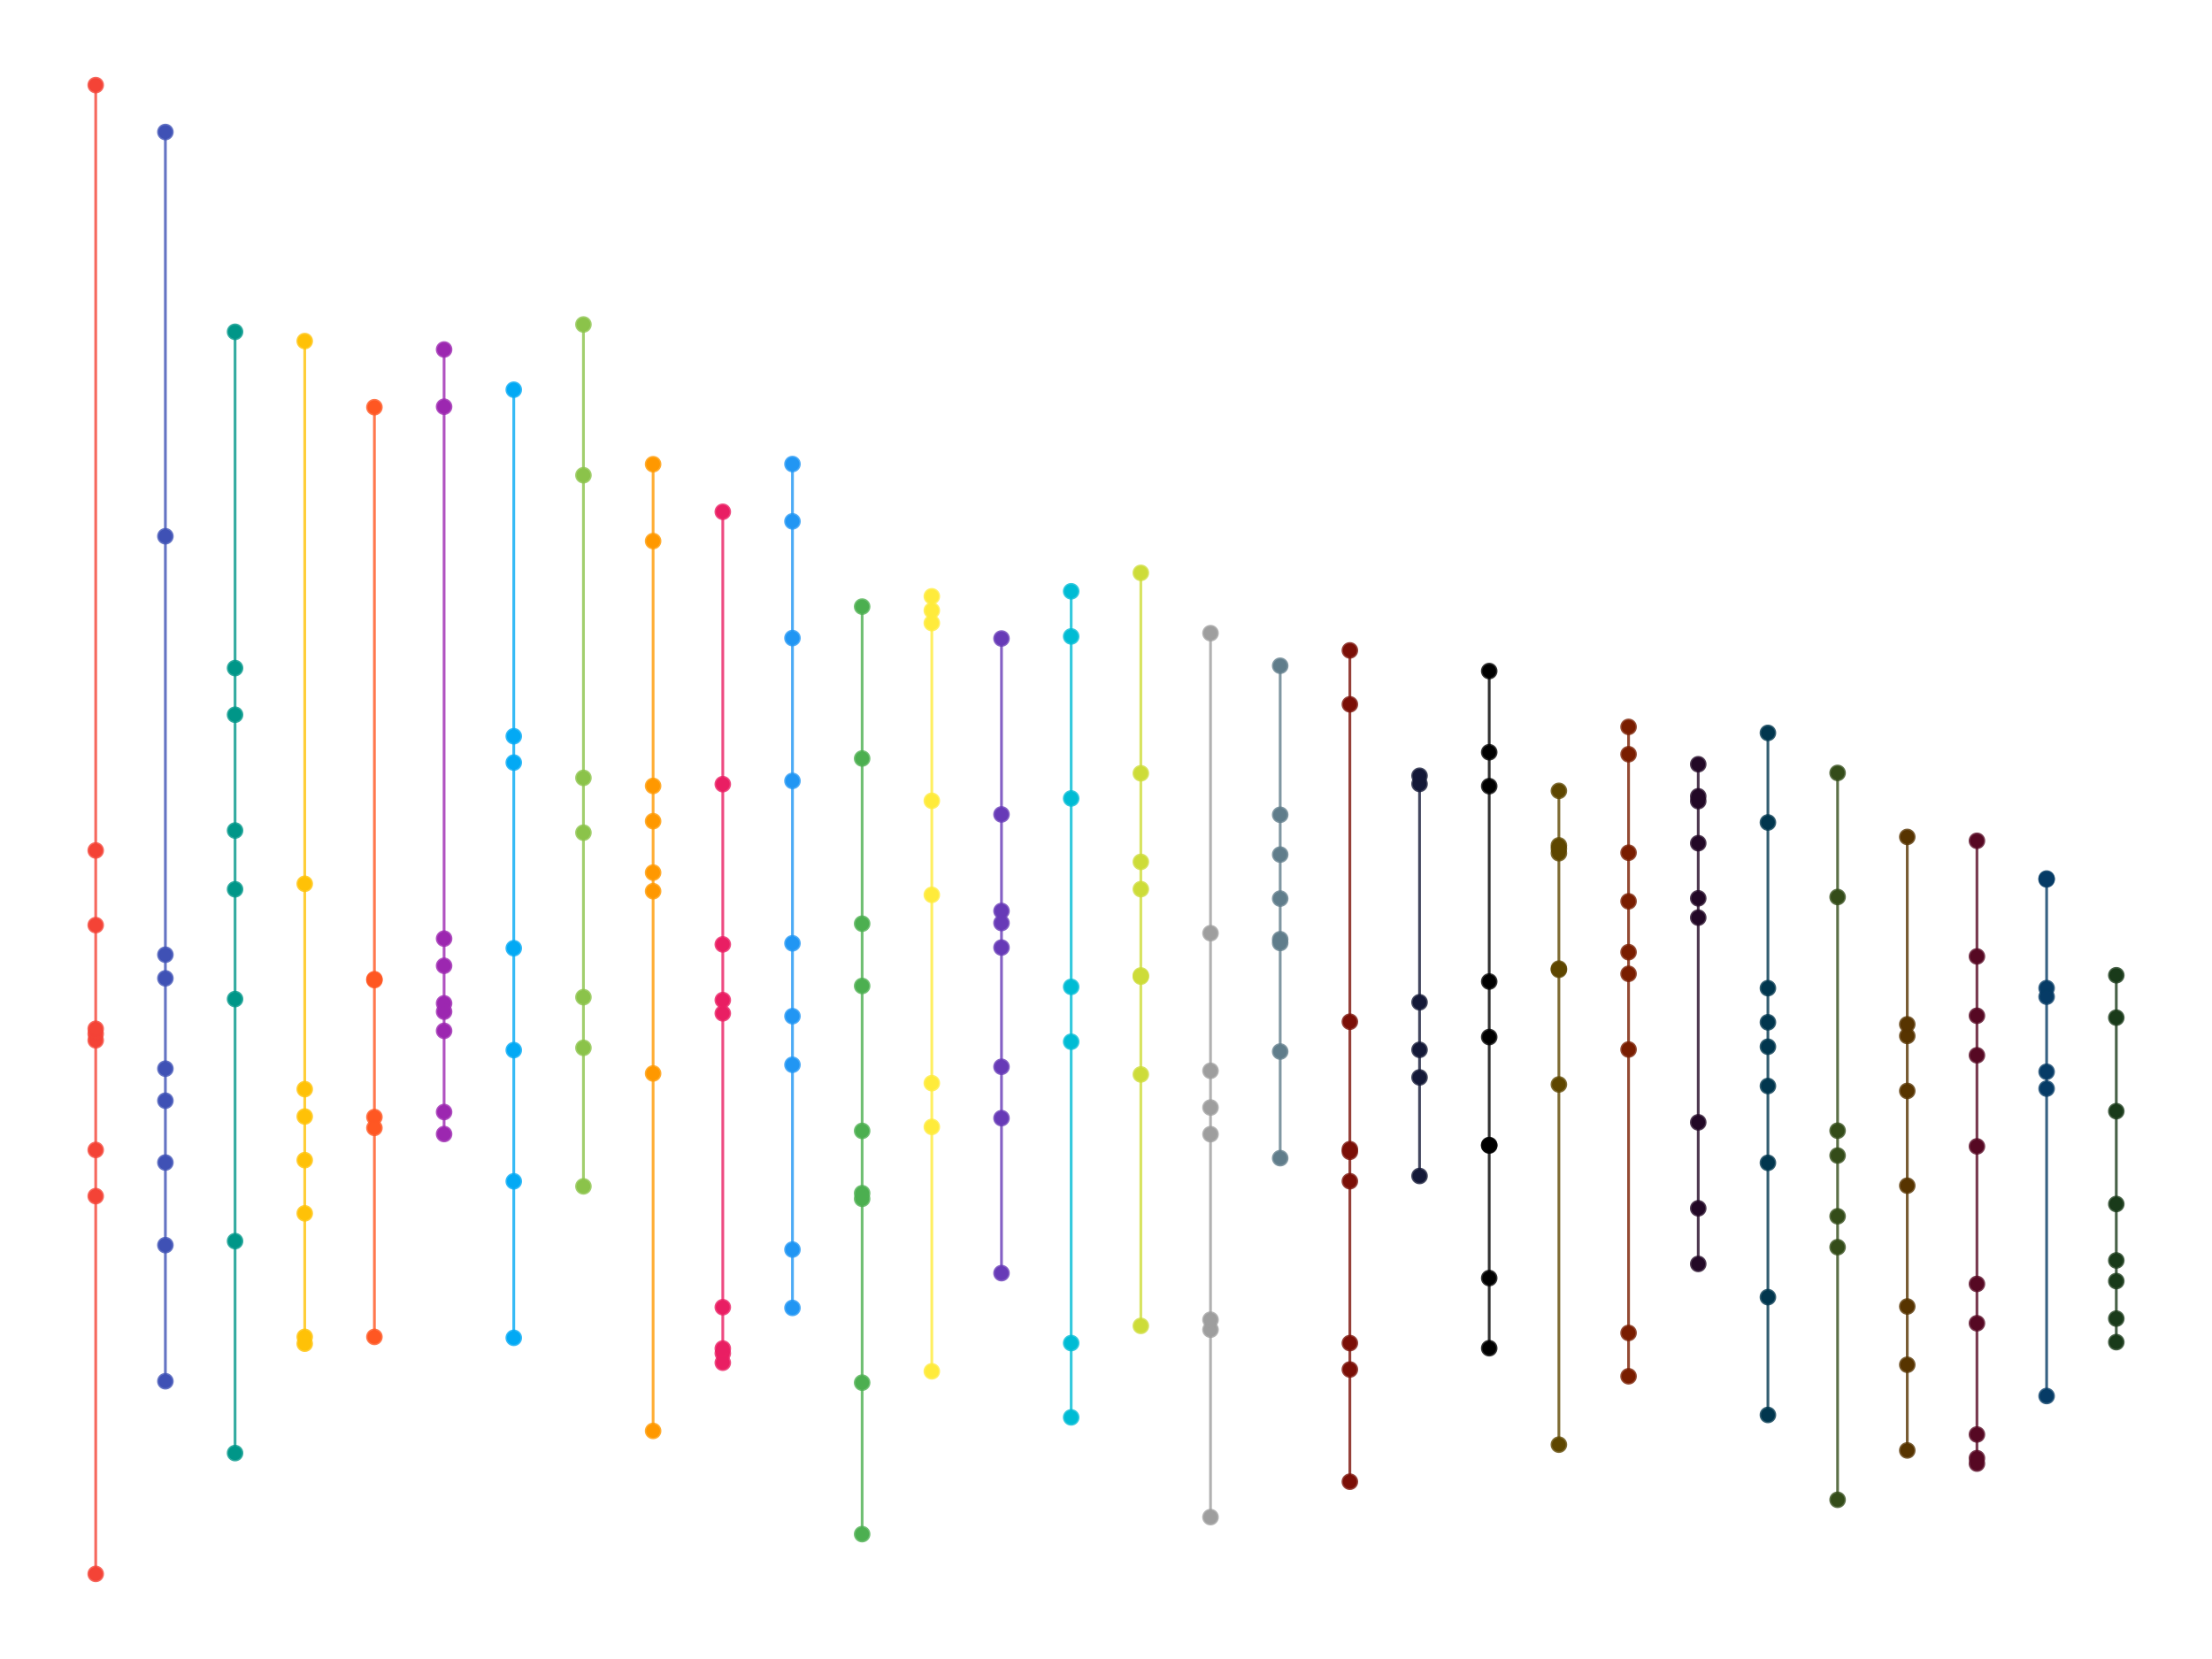 <?xml version='1.0' encoding='utf-8'?>
<svg xmlns:xlink="http://www.w3.org/1999/xlink" xmlns="http://www.w3.org/2000/svg" id="chart-caa11adb-2886-4f66-bb71-86061a88cac5" class="pygal-chart" viewBox="0 0 800 600"><!--Generated with pygal 2.4.0 (lxml) ©Kozea 2012-2016 on 2018-04-09--><!--http://pygal.org--><!--http://github.com/Kozea/pygal--><defs><style type="text/css">#chart-caa11adb-2886-4f66-bb71-86061a88cac5{-webkit-user-select:none;-webkit-font-smoothing:antialiased;font-family:Consolas,"Liberation Mono",Menlo,Courier,monospace}#chart-caa11adb-2886-4f66-bb71-86061a88cac5 .title{font-family:Consolas,"Liberation Mono",Menlo,Courier,monospace;font-size:16px}#chart-caa11adb-2886-4f66-bb71-86061a88cac5 .legends .legend text{font-family:Consolas,"Liberation Mono",Menlo,Courier,monospace;font-size:14px}#chart-caa11adb-2886-4f66-bb71-86061a88cac5 .axis text{font-family:Consolas,"Liberation Mono",Menlo,Courier,monospace;font-size:10px}#chart-caa11adb-2886-4f66-bb71-86061a88cac5 .axis text.major{font-family:Consolas,"Liberation Mono",Menlo,Courier,monospace;font-size:10px}#chart-caa11adb-2886-4f66-bb71-86061a88cac5 .text-overlay text.value{font-family:Consolas,"Liberation Mono",Menlo,Courier,monospace;font-size:16px}#chart-caa11adb-2886-4f66-bb71-86061a88cac5 .text-overlay text.label{font-family:Consolas,"Liberation Mono",Menlo,Courier,monospace;font-size:10px}#chart-caa11adb-2886-4f66-bb71-86061a88cac5 .tooltip{font-family:Consolas,"Liberation Mono",Menlo,Courier,monospace;font-size:14px}#chart-caa11adb-2886-4f66-bb71-86061a88cac5 text.no_data{font-family:Consolas,"Liberation Mono",Menlo,Courier,monospace;font-size:64px}
#chart-caa11adb-2886-4f66-bb71-86061a88cac5{background-color:transparent}#chart-caa11adb-2886-4f66-bb71-86061a88cac5 path,#chart-caa11adb-2886-4f66-bb71-86061a88cac5 line,#chart-caa11adb-2886-4f66-bb71-86061a88cac5 rect,#chart-caa11adb-2886-4f66-bb71-86061a88cac5 circle{-webkit-transition:150ms;-moz-transition:150ms;transition:150ms}#chart-caa11adb-2886-4f66-bb71-86061a88cac5 .graph &gt; .background{fill:transparent}#chart-caa11adb-2886-4f66-bb71-86061a88cac5 .plot &gt; .background{fill:rgba(255,255,255,1)}#chart-caa11adb-2886-4f66-bb71-86061a88cac5 .graph{fill:transparent}#chart-caa11adb-2886-4f66-bb71-86061a88cac5 text.no_data{fill:rgba(0,0,0,1)}#chart-caa11adb-2886-4f66-bb71-86061a88cac5 .title{fill:rgba(0,0,0,1)}#chart-caa11adb-2886-4f66-bb71-86061a88cac5 .legends .legend text{fill:transparent}#chart-caa11adb-2886-4f66-bb71-86061a88cac5 .legends .legend:hover text{fill:rgba(0,0,0,1)}#chart-caa11adb-2886-4f66-bb71-86061a88cac5 .axis .line{stroke:rgba(0,0,0,1)}#chart-caa11adb-2886-4f66-bb71-86061a88cac5 .axis .guide.line{stroke:rgba(0,0,0,.54)}#chart-caa11adb-2886-4f66-bb71-86061a88cac5 .axis .major.line{stroke:transparent}#chart-caa11adb-2886-4f66-bb71-86061a88cac5 .axis text.major{fill:rgba(0,0,0,1)}#chart-caa11adb-2886-4f66-bb71-86061a88cac5 .axis.y .guides:hover .guide.line,#chart-caa11adb-2886-4f66-bb71-86061a88cac5 .line-graph .axis.x .guides:hover .guide.line,#chart-caa11adb-2886-4f66-bb71-86061a88cac5 .stackedline-graph .axis.x .guides:hover .guide.line,#chart-caa11adb-2886-4f66-bb71-86061a88cac5 .xy-graph .axis.x .guides:hover .guide.line{stroke:rgba(0,0,0,1)}#chart-caa11adb-2886-4f66-bb71-86061a88cac5 .axis .guides:hover text{fill:rgba(0,0,0,1)}#chart-caa11adb-2886-4f66-bb71-86061a88cac5 .reactive{fill-opacity:.7;stroke-opacity:.8}#chart-caa11adb-2886-4f66-bb71-86061a88cac5 .ci{stroke:transparent}#chart-caa11adb-2886-4f66-bb71-86061a88cac5 .reactive.active,#chart-caa11adb-2886-4f66-bb71-86061a88cac5 .active .reactive{fill-opacity:.8;stroke-opacity:.9;stroke-width:4}#chart-caa11adb-2886-4f66-bb71-86061a88cac5 .ci .reactive.active{stroke-width:1.5}#chart-caa11adb-2886-4f66-bb71-86061a88cac5 .series text{fill:rgba(0,0,0,1)}#chart-caa11adb-2886-4f66-bb71-86061a88cac5 .tooltip rect{fill:rgba(255,255,255,1);stroke:rgba(0,0,0,1);-webkit-transition:opacity 150ms;-moz-transition:opacity 150ms;transition:opacity 150ms}#chart-caa11adb-2886-4f66-bb71-86061a88cac5 .tooltip .label{fill:transparent}#chart-caa11adb-2886-4f66-bb71-86061a88cac5 .tooltip .label{fill:transparent}#chart-caa11adb-2886-4f66-bb71-86061a88cac5 .tooltip .legend{font-size:.8em;fill:rgba(0,0,0,.54)}#chart-caa11adb-2886-4f66-bb71-86061a88cac5 .tooltip .x_label{font-size:.6em;fill:rgba(0,0,0,1)}#chart-caa11adb-2886-4f66-bb71-86061a88cac5 .tooltip .xlink{font-size:.5em;text-decoration:underline}#chart-caa11adb-2886-4f66-bb71-86061a88cac5 .tooltip .value{font-size:1.5em}#chart-caa11adb-2886-4f66-bb71-86061a88cac5 .bound{font-size:.5em}#chart-caa11adb-2886-4f66-bb71-86061a88cac5 .max-value{font-size:.75em;fill:rgba(0,0,0,.54)}#chart-caa11adb-2886-4f66-bb71-86061a88cac5 .map-element{fill:rgba(255,255,255,1);stroke:rgba(0,0,0,.54) !important}#chart-caa11adb-2886-4f66-bb71-86061a88cac5 .map-element .reactive{fill-opacity:inherit;stroke-opacity:inherit}#chart-caa11adb-2886-4f66-bb71-86061a88cac5 .color-0,#chart-caa11adb-2886-4f66-bb71-86061a88cac5 .color-0 a:visited{stroke:#f44336;fill:#f44336}#chart-caa11adb-2886-4f66-bb71-86061a88cac5 .color-1,#chart-caa11adb-2886-4f66-bb71-86061a88cac5 .color-1 a:visited{stroke:#3f51b5;fill:#3f51b5}#chart-caa11adb-2886-4f66-bb71-86061a88cac5 .color-2,#chart-caa11adb-2886-4f66-bb71-86061a88cac5 .color-2 a:visited{stroke:#009688;fill:#009688}#chart-caa11adb-2886-4f66-bb71-86061a88cac5 .color-3,#chart-caa11adb-2886-4f66-bb71-86061a88cac5 .color-3 a:visited{stroke:#ffc107;fill:#ffc107}#chart-caa11adb-2886-4f66-bb71-86061a88cac5 .color-4,#chart-caa11adb-2886-4f66-bb71-86061a88cac5 .color-4 a:visited{stroke:#ff5722;fill:#ff5722}#chart-caa11adb-2886-4f66-bb71-86061a88cac5 .color-5,#chart-caa11adb-2886-4f66-bb71-86061a88cac5 .color-5 a:visited{stroke:#9c27b0;fill:#9c27b0}#chart-caa11adb-2886-4f66-bb71-86061a88cac5 .color-6,#chart-caa11adb-2886-4f66-bb71-86061a88cac5 .color-6 a:visited{stroke:#03a9f4;fill:#03a9f4}#chart-caa11adb-2886-4f66-bb71-86061a88cac5 .color-7,#chart-caa11adb-2886-4f66-bb71-86061a88cac5 .color-7 a:visited{stroke:#8bc34a;fill:#8bc34a}#chart-caa11adb-2886-4f66-bb71-86061a88cac5 .color-8,#chart-caa11adb-2886-4f66-bb71-86061a88cac5 .color-8 a:visited{stroke:#ff9800;fill:#ff9800}#chart-caa11adb-2886-4f66-bb71-86061a88cac5 .color-9,#chart-caa11adb-2886-4f66-bb71-86061a88cac5 .color-9 a:visited{stroke:#e91e63;fill:#e91e63}#chart-caa11adb-2886-4f66-bb71-86061a88cac5 .color-10,#chart-caa11adb-2886-4f66-bb71-86061a88cac5 .color-10 a:visited{stroke:#2196f3;fill:#2196f3}#chart-caa11adb-2886-4f66-bb71-86061a88cac5 .color-11,#chart-caa11adb-2886-4f66-bb71-86061a88cac5 .color-11 a:visited{stroke:#4caf50;fill:#4caf50}#chart-caa11adb-2886-4f66-bb71-86061a88cac5 .color-12,#chart-caa11adb-2886-4f66-bb71-86061a88cac5 .color-12 a:visited{stroke:#ffeb3b;fill:#ffeb3b}#chart-caa11adb-2886-4f66-bb71-86061a88cac5 .color-13,#chart-caa11adb-2886-4f66-bb71-86061a88cac5 .color-13 a:visited{stroke:#673ab7;fill:#673ab7}#chart-caa11adb-2886-4f66-bb71-86061a88cac5 .color-14,#chart-caa11adb-2886-4f66-bb71-86061a88cac5 .color-14 a:visited{stroke:#00bcd4;fill:#00bcd4}#chart-caa11adb-2886-4f66-bb71-86061a88cac5 .color-15,#chart-caa11adb-2886-4f66-bb71-86061a88cac5 .color-15 a:visited{stroke:#cddc39;fill:#cddc39}#chart-caa11adb-2886-4f66-bb71-86061a88cac5 .color-16,#chart-caa11adb-2886-4f66-bb71-86061a88cac5 .color-16 a:visited{stroke:#9e9e9e;fill:#9e9e9e}#chart-caa11adb-2886-4f66-bb71-86061a88cac5 .color-17,#chart-caa11adb-2886-4f66-bb71-86061a88cac5 .color-17 a:visited{stroke:#607d8b;fill:#607d8b}#chart-caa11adb-2886-4f66-bb71-86061a88cac5 .color-18,#chart-caa11adb-2886-4f66-bb71-86061a88cac5 .color-18 a:visited{stroke:#7b0f07;fill:#7b0f07}#chart-caa11adb-2886-4f66-bb71-86061a88cac5 .color-19,#chart-caa11adb-2886-4f66-bb71-86061a88cac5 .color-19 a:visited{stroke:#141938;fill:#141938}#chart-caa11adb-2886-4f66-bb71-86061a88cac5 .color-20,#chart-caa11adb-2886-4f66-bb71-86061a88cac5 .color-20 a:visited{stroke:#000000;fill:#000000}#chart-caa11adb-2886-4f66-bb71-86061a88cac5 .color-21,#chart-caa11adb-2886-4f66-bb71-86061a88cac5 .color-21 a:visited{stroke:#5e4600;fill:#5e4600}#chart-caa11adb-2886-4f66-bb71-86061a88cac5 .color-22,#chart-caa11adb-2886-4f66-bb71-86061a88cac5 .color-22 a:visited{stroke:#791d00;fill:#791d00}#chart-caa11adb-2886-4f66-bb71-86061a88cac5 .color-23,#chart-caa11adb-2886-4f66-bb71-86061a88cac5 .color-23 a:visited{stroke:#220826;fill:#220826}#chart-caa11adb-2886-4f66-bb71-86061a88cac5 .color-24,#chart-caa11adb-2886-4f66-bb71-86061a88cac5 .color-24 a:visited{stroke:#01364e;fill:#01364e}#chart-caa11adb-2886-4f66-bb71-86061a88cac5 .color-25,#chart-caa11adb-2886-4f66-bb71-86061a88cac5 .color-25 a:visited{stroke:#344c19;fill:#344c19}#chart-caa11adb-2886-4f66-bb71-86061a88cac5 .color-26,#chart-caa11adb-2886-4f66-bb71-86061a88cac5 .color-26 a:visited{stroke:#573400;fill:#573400}#chart-caa11adb-2886-4f66-bb71-86061a88cac5 .color-27,#chart-caa11adb-2886-4f66-bb71-86061a88cac5 .color-27 a:visited{stroke:#560823;fill:#560823}#chart-caa11adb-2886-4f66-bb71-86061a88cac5 .color-28,#chart-caa11adb-2886-4f66-bb71-86061a88cac5 .color-28 a:visited{stroke:#063b66;fill:#063b66}#chart-caa11adb-2886-4f66-bb71-86061a88cac5 .color-29,#chart-caa11adb-2886-4f66-bb71-86061a88cac5 .color-29 a:visited{stroke:#193a1a;fill:#193a1a}#chart-caa11adb-2886-4f66-bb71-86061a88cac5 .text-overlay .color-0 text{fill:black}#chart-caa11adb-2886-4f66-bb71-86061a88cac5 .text-overlay .color-1 text{fill:black}#chart-caa11adb-2886-4f66-bb71-86061a88cac5 .text-overlay .color-2 text{fill:black}#chart-caa11adb-2886-4f66-bb71-86061a88cac5 .text-overlay .color-3 text{fill:black}#chart-caa11adb-2886-4f66-bb71-86061a88cac5 .text-overlay .color-4 text{fill:black}#chart-caa11adb-2886-4f66-bb71-86061a88cac5 .text-overlay .color-5 text{fill:black}#chart-caa11adb-2886-4f66-bb71-86061a88cac5 .text-overlay .color-6 text{fill:black}#chart-caa11adb-2886-4f66-bb71-86061a88cac5 .text-overlay .color-7 text{fill:black}#chart-caa11adb-2886-4f66-bb71-86061a88cac5 .text-overlay .color-8 text{fill:black}#chart-caa11adb-2886-4f66-bb71-86061a88cac5 .text-overlay .color-9 text{fill:black}#chart-caa11adb-2886-4f66-bb71-86061a88cac5 .text-overlay .color-10 text{fill:black}#chart-caa11adb-2886-4f66-bb71-86061a88cac5 .text-overlay .color-11 text{fill:black}#chart-caa11adb-2886-4f66-bb71-86061a88cac5 .text-overlay .color-12 text{fill:black}#chart-caa11adb-2886-4f66-bb71-86061a88cac5 .text-overlay .color-13 text{fill:black}#chart-caa11adb-2886-4f66-bb71-86061a88cac5 .text-overlay .color-14 text{fill:black}#chart-caa11adb-2886-4f66-bb71-86061a88cac5 .text-overlay .color-15 text{fill:black}#chart-caa11adb-2886-4f66-bb71-86061a88cac5 .text-overlay .color-16 text{fill:black}#chart-caa11adb-2886-4f66-bb71-86061a88cac5 .text-overlay .color-17 text{fill:black}#chart-caa11adb-2886-4f66-bb71-86061a88cac5 .text-overlay .color-18 text{fill:black}#chart-caa11adb-2886-4f66-bb71-86061a88cac5 .text-overlay .color-19 text{fill:white}#chart-caa11adb-2886-4f66-bb71-86061a88cac5 .text-overlay .color-20 text{fill:white}#chart-caa11adb-2886-4f66-bb71-86061a88cac5 .text-overlay .color-21 text{fill:black}#chart-caa11adb-2886-4f66-bb71-86061a88cac5 .text-overlay .color-22 text{fill:black}#chart-caa11adb-2886-4f66-bb71-86061a88cac5 .text-overlay .color-23 text{fill:white}#chart-caa11adb-2886-4f66-bb71-86061a88cac5 .text-overlay .color-24 text{fill:white}#chart-caa11adb-2886-4f66-bb71-86061a88cac5 .text-overlay .color-25 text{fill:black}#chart-caa11adb-2886-4f66-bb71-86061a88cac5 .text-overlay .color-26 text{fill:white}#chart-caa11adb-2886-4f66-bb71-86061a88cac5 .text-overlay .color-27 text{fill:black}#chart-caa11adb-2886-4f66-bb71-86061a88cac5 .text-overlay .color-28 text{fill:black}#chart-caa11adb-2886-4f66-bb71-86061a88cac5 .text-overlay .color-29 text{fill:white}
#chart-caa11adb-2886-4f66-bb71-86061a88cac5 text.no_data{text-anchor:middle}#chart-caa11adb-2886-4f66-bb71-86061a88cac5 .guide.line{fill:none}#chart-caa11adb-2886-4f66-bb71-86061a88cac5 .centered{text-anchor:middle}#chart-caa11adb-2886-4f66-bb71-86061a88cac5 .title{text-anchor:middle}#chart-caa11adb-2886-4f66-bb71-86061a88cac5 .legends .legend text{fill-opacity:1}#chart-caa11adb-2886-4f66-bb71-86061a88cac5 .axis.x text{text-anchor:middle}#chart-caa11adb-2886-4f66-bb71-86061a88cac5 .axis.x:not(.web) text[transform]{text-anchor:start}#chart-caa11adb-2886-4f66-bb71-86061a88cac5 .axis.x:not(.web) text[transform].backwards{text-anchor:end}#chart-caa11adb-2886-4f66-bb71-86061a88cac5 .axis.y text{text-anchor:end}#chart-caa11adb-2886-4f66-bb71-86061a88cac5 .axis.y text[transform].backwards{text-anchor:start}#chart-caa11adb-2886-4f66-bb71-86061a88cac5 .axis.y2 text{text-anchor:start}#chart-caa11adb-2886-4f66-bb71-86061a88cac5 .axis.y2 text[transform].backwards{text-anchor:end}#chart-caa11adb-2886-4f66-bb71-86061a88cac5 .axis .guide.line{stroke-dasharray:4,4}#chart-caa11adb-2886-4f66-bb71-86061a88cac5 .axis .major.guide.line{stroke-dasharray:6,6}#chart-caa11adb-2886-4f66-bb71-86061a88cac5 .horizontal .axis.y .guide.line,#chart-caa11adb-2886-4f66-bb71-86061a88cac5 .horizontal .axis.y2 .guide.line,#chart-caa11adb-2886-4f66-bb71-86061a88cac5 .vertical .axis.x .guide.line{opacity:0}#chart-caa11adb-2886-4f66-bb71-86061a88cac5 .horizontal .axis.always_show .guide.line,#chart-caa11adb-2886-4f66-bb71-86061a88cac5 .vertical .axis.always_show .guide.line{opacity:1 !important}#chart-caa11adb-2886-4f66-bb71-86061a88cac5 .axis.y .guides:hover .guide.line,#chart-caa11adb-2886-4f66-bb71-86061a88cac5 .axis.y2 .guides:hover .guide.line,#chart-caa11adb-2886-4f66-bb71-86061a88cac5 .axis.x .guides:hover .guide.line{opacity:1}#chart-caa11adb-2886-4f66-bb71-86061a88cac5 .axis .guides:hover text{opacity:1}#chart-caa11adb-2886-4f66-bb71-86061a88cac5 .nofill{fill:none}#chart-caa11adb-2886-4f66-bb71-86061a88cac5 .subtle-fill{fill-opacity:.2}#chart-caa11adb-2886-4f66-bb71-86061a88cac5 .dot{stroke-width:1px;fill-opacity:1}#chart-caa11adb-2886-4f66-bb71-86061a88cac5 .dot.active{stroke-width:5px}#chart-caa11adb-2886-4f66-bb71-86061a88cac5 .dot.negative{fill:transparent}#chart-caa11adb-2886-4f66-bb71-86061a88cac5 text,#chart-caa11adb-2886-4f66-bb71-86061a88cac5 tspan{stroke:none !important}#chart-caa11adb-2886-4f66-bb71-86061a88cac5 .series text.active{opacity:1}#chart-caa11adb-2886-4f66-bb71-86061a88cac5 .tooltip rect{fill-opacity:.95;stroke-width:.5}#chart-caa11adb-2886-4f66-bb71-86061a88cac5 .tooltip text{fill-opacity:1}#chart-caa11adb-2886-4f66-bb71-86061a88cac5 .showable{visibility:hidden}#chart-caa11adb-2886-4f66-bb71-86061a88cac5 .showable.shown{visibility:visible}#chart-caa11adb-2886-4f66-bb71-86061a88cac5 .gauge-background{fill:rgba(229,229,229,1);stroke:none}#chart-caa11adb-2886-4f66-bb71-86061a88cac5 .bg-lines{stroke:transparent;stroke-width:2px}</style><script type="text/javascript">window.pygal = window.pygal || {};window.pygal.config = window.pygal.config || {};window.pygal.config['caa11adb-2886-4f66-bb71-86061a88cac5'] = {"allow_interruptions": false, "box_mode": "extremes", "classes": ["pygal-chart"], "css": ["file://style.css", "file://graph.css"], "defs": [], "disable_xml_declaration": false, "dots_size": 2.5, "dynamic_print_values": false, "explicit_size": false, "fill": false, "force_uri_protocol": "https", "formatter": null, "half_pie": false, "height": 600, "include_x_axis": false, "inner_radius": 0, "interpolate": null, "interpolation_parameters": {}, "interpolation_precision": 250, "inverse_y_axis": false, "js": ["//kozea.github.io/pygal.js/2.0.x/pygal-tooltips.min.js"], "legend_at_bottom": false, "legend_at_bottom_columns": null, "legend_box_size": 12, "logarithmic": false, "margin": 20, "margin_bottom": null, "margin_left": null, "margin_right": null, "margin_top": null, "max_scale": 16, "min_scale": 4, "missing_value_fill_truncation": "x", "no_data_text": "No data", "no_prefix": false, "order_min": null, "pretty_print": false, "print_labels": false, "print_values": false, "print_values_position": "center", "print_zeroes": true, "range": null, "rounded_bars": null, "secondary_range": null, "show_dots": true, "show_legend": false, "show_minor_x_labels": false, "show_minor_y_labels": false, "show_only_major_dots": false, "show_x_guides": false, "show_x_labels": false, "show_y_guides": true, "show_y_labels": false, "spacing": 10, "stack_from_top": false, "strict": false, "stroke": true, "stroke_style": null, "style": {"background": "transparent", "ci_colors": [], "colors": ["#F44336", "#3F51B5", "#009688", "#FFC107", "#FF5722", "#9C27B0", "#03A9F4", "#8BC34A", "#FF9800", "#E91E63", "#2196F3", "#4CAF50", "#FFEB3B", "#673AB7", "#00BCD4", "#CDDC39", "#9E9E9E", "#607D8B"], "font_family": "Consolas, \"Liberation Mono\", Menlo, Courier, monospace", "foreground": "transparent", "foreground_strong": "rgba(0, 0, 0, 1)", "foreground_subtle": "rgba(0, 0, 0, .54)", "guide_stroke_dasharray": "4,4", "label_font_family": "Consolas, \"Liberation Mono\", Menlo, Courier, monospace", "label_font_size": 10, "legend_font_family": "Consolas, \"Liberation Mono\", Menlo, Courier, monospace", "legend_font_size": 14, "major_guide_stroke_dasharray": "6,6", "major_label_font_family": "Consolas, \"Liberation Mono\", Menlo, Courier, monospace", "major_label_font_size": 10, "no_data_font_family": "Consolas, \"Liberation Mono\", Menlo, Courier, monospace", "no_data_font_size": 64, "opacity": ".7", "opacity_hover": ".8", "plot_background": "rgba(255, 255, 255, 1)", "stroke_opacity": ".8", "stroke_opacity_hover": ".9", "title_font_family": "Consolas, \"Liberation Mono\", Menlo, Courier, monospace", "title_font_size": 16, "tooltip_font_family": "Consolas, \"Liberation Mono\", Menlo, Courier, monospace", "tooltip_font_size": 14, "transition": "150ms", "value_background": "rgba(229, 229, 229, 1)", "value_colors": [], "value_font_family": "Consolas, \"Liberation Mono\", Menlo, Courier, monospace", "value_font_size": 16, "value_label_font_family": "Consolas, \"Liberation Mono\", Menlo, Courier, monospace", "value_label_font_size": 10}, "title": null, "tooltip_border_radius": 0, "tooltip_fancy_mode": true, "truncate_label": null, "truncate_legend": null, "width": 800, "x_label_rotation": 0, "x_labels": null, "x_labels_major": null, "x_labels_major_count": null, "x_labels_major_every": null, "x_title": null, "xrange": null, "y_label_rotation": 0, "y_labels": null, "y_labels_major": null, "y_labels_major_count": null, "y_labels_major_every": null, "y_title": null, "zero": 0, "legends": ["Angels", "Yankees", "Nationals", "Reds", "Braves", "Cubs", "Diamondbacks", "Rockies", "Red Sox", "Blue Jays", "Astros", "Phillies", "Indians", "Brewers", "Dodgers", "Orioles", "White Sox", "Cardinals", "Tigers", "Mets", "Mariners", "Giants", "Twins", "Rangers", "Athletics", "Padres", "Marlins", "Royals", "Pirates", "Rays"]}</script><script type="text/javascript" xlink:href="https://kozea.github.io/pygal.js/2.0.x/pygal-tooltips.min.js"/></defs><title>Pygal</title><g class="graph xy-graph vertical"><rect class="background" height="600" width="800" x="0" y="0"/><g class="plot" transform="translate(20, 20)"><rect class="background" height="560" width="760" x="0" y="0"/><g class="series serie-0 color-0"><path class="line reactive nofill" d="M14.615 10.769 L14.615 287.576 14.615 314.588 14.615 412.6 14.615 356.241 14.615 353.909 14.615 395.894 14.615 352.084 14.615 549.231"/></g><g class="series serie-1 color-1"><path class="line reactive nofill" d="M39.814 27.743 L39.814 173.941 39.814 325.284 39.814 430.319 39.814 366.505 39.814 400.444 39.814 378.083 39.814 333.827 39.814 479.545"/></g><g class="series serie-2 color-2"><path class="line reactive nofill" d="M65.013 100.004 L65.013 238.492 65.013 221.627 65.013 301.625 65.013 341.327 65.013 280.376 65.013 428.877 65.013 505.527"/></g><g class="series serie-3 color-3"><path class="line reactive nofill" d="M90.212 103.354 L90.212 299.634 90.212 463.491 90.212 383.798 90.212 399.583 90.212 373.91 90.212 418.823 90.212 465.969"/></g><g class="series serie-4 color-4"><path class="line reactive nofill" d="M115.411 127.269 L115.411 334.133 115.411 334.481 115.411 383.991 115.411 387.917 115.411 463.505"/></g><g class="series serie-5 color-5"><path class="line reactive nofill" d="M140.61 106.401 L140.61 127.091 140.61 352.815 140.61 342.871 140.61 319.468 140.61 390.144 140.61 382.183 140.61 345.88 140.61 329.288"/></g><g class="series serie-6 color-6"><path class="line reactive nofill" d="M165.809 120.939 L165.809 246.272 165.809 255.799 165.809 359.787 165.809 407.236 165.809 322.937 165.809 463.848"/></g><g class="series serie-7 color-7"><path class="line reactive nofill" d="M191.008 97.354 L191.008 151.876 191.008 340.64 191.008 261.33 191.008 409.063 191.008 358.962 191.008 281.142"/></g><g class="series serie-8 color-8"><path class="line reactive nofill" d="M216.207 147.886 L216.207 175.685 216.207 264.237 216.207 295.583 216.207 276.993 216.207 302.313 216.207 368.235 216.207 497.512"/></g><g class="series serie-9 color-9"><path class="line reactive nofill" d="M241.406 165.09 L241.406 263.606 241.406 469.456 241.406 341.7 241.406 452.773 241.406 321.553 241.406 467.705 241.406 472.848 241.406 346.486"/></g><g class="series serie-10 color-10"><path class="line reactive nofill" d="M266.605 147.827 L266.605 210.766 266.605 168.561 266.605 262.427 266.605 321.166 266.605 365.094 266.605 347.52 266.605 431.922 266.605 453.03"/></g><g class="series serie-11 color-11"><path class="line reactive nofill" d="M291.804 199.387 L291.804 254.319 291.804 336.584 291.804 411.537 291.804 314.061 291.804 389 291.804 480.065 291.804 413.566 291.804 534.84"/></g><g class="series serie-12 color-12"><path class="line reactive nofill" d="M317.003 205.336 L317.003 195.668 317.003 200.788 317.003 269.617 317.003 303.637 317.003 371.737 317.003 475.957 317.003 387.56"/></g><g class="series serie-13 color-13"><path class="line reactive nofill" d="M342.202 210.924 L342.202 365.814 342.202 274.551 342.202 322.695 342.202 309.462 342.202 313.816 342.202 440.448 342.202 384.392"/></g><g class="series serie-14 color-14"><path class="line reactive nofill" d="M367.401 356.756 L367.401 193.848 367.401 210.173 367.401 268.766 367.401 465.751 367.401 336.913 367.401 492.615"/></g><g class="series serie-15 color-15"><path class="line reactive nofill" d="M392.599 187.183 L392.599 333.222 392.599 259.675 392.599 301.579 392.599 368.585 392.599 291.703 392.599 459.528 392.599 332.787"/></g><g class="series serie-16 color-16"><path class="line reactive nofill" d="M417.798 208.997 L417.798 317.506 417.798 367.259 417.798 380.548 417.798 460.897 417.798 390.198 417.798 457.299 417.798 528.685"/></g><g class="series serie-17 color-17"><path class="line reactive nofill" d="M442.997 274.674 L442.997 220.777 442.997 289.075 442.997 304.986 442.997 321.037 442.997 360.303 442.997 319.685 442.997 398.863"/></g><g class="series serie-18 color-18"><path class="line reactive nofill" d="M468.196 215.225 L468.196 234.73 468.196 349.525 468.196 395.61 468.196 396.566 468.196 465.753 468.196 407.203 468.196 515.88 468.196 475.298"/></g><g class="series serie-19 color-19"><path class="line reactive nofill" d="M493.395 263.52 L493.395 260.568 493.395 342.484 493.395 359.683 493.395 369.658 493.395 405.313"/></g><g class="series serie-20 color-20"><path class="line reactive nofill" d="M518.594 222.689 L518.594 252.057 518.594 264.329 518.594 334.982 518.594 442.236 518.594 355.063 518.594 394.294 518.594 467.601 518.594 394.129"/></g><g class="series serie-21 color-21"><path class="line reactive nofill" d="M543.793 286.935 L543.793 266.02 543.793 285.747 543.793 330.313 543.793 288.569 543.793 330.736 543.793 372.21 543.793 502.48"/></g><g class="series serie-22 color-22"><path class="line reactive nofill" d="M568.992 252.783 L568.992 242.887 568.992 288.401 568.992 324.363 568.992 359.563 568.992 305.974 568.992 332.192 568.992 462.076 568.992 477.755"/></g><g class="series serie-23 color-23"><path class="line reactive nofill" d="M594.191 256.396 L594.191 385.914 594.191 267.99 594.191 269.732 594.191 304.889 594.191 284.957 594.191 437.119 594.191 311.876 594.191 417.005"/></g><g class="series serie-24 color-24"><path class="line reactive nofill" d="M619.39 245.059 L619.39 277.46 619.39 400.549 619.39 449.132 619.39 358.561 619.39 349.73 619.39 337.387 619.39 372.774 619.39 491.731"/></g><g class="series serie-25 color-25"><path class="line reactive nofill" d="M644.589 259.54 L644.589 304.418 644.589 388.931 644.589 397.917 644.589 419.885 644.589 431.059 644.589 522.423"/></g><g class="series serie-26 color-26"><path class="line reactive nofill" d="M669.788 282.686 L669.788 354.667 669.788 408.815 669.788 350.461 669.788 374.553 669.788 473.588 669.788 452.511 669.788 504.569"/></g><g class="series serie-27 color-27"><path class="line reactive nofill" d="M694.987 325.905 L694.987 284.086 694.987 361.662 694.987 458.577 694.987 347.361 694.987 394.607 694.987 507.364 694.987 444.346 694.987 509.333 694.987 498.801"/></g><g class="series serie-28 color-28"><path class="line reactive nofill" d="M720.186 298.063 L720.186 297.742 720.186 337.37 720.186 340.47 720.186 367.604 720.186 484.892 720.186 373.714"/></g><g class="series serie-29 color-29"><path class="line reactive nofill" d="M745.385 415.448 L745.385 348.048 745.385 332.711 745.385 465.405 745.385 435.858 745.385 381.878 745.385 456.891 745.385 443.32"/></g></g><g class="titles"/><g class="plot overlay" transform="translate(20, 20)"><g class="series serie-0 color-0"><g class="dots"><circle class="dot reactive tooltip-trigger" cx="14.615" cy="10.769" r="2.5"/><desc class="value">1: 137.861647</desc><desc class="x ">14.615384615384615</desc><desc class="y ">10.7692307692</desc></g><g class="dots"><circle class="dot reactive tooltip-trigger" cx="14.615" cy="287.576" r="2.5"/><desc class="value">1: 87.019605</desc><desc class="x top">14.615384615384615</desc><desc class="y top">287.576077131</desc></g><g class="dots"><circle class="dot reactive tooltip-trigger" cx="14.615" cy="314.588" r="2.5"/><desc class="value">1: 82.05825</desc><desc class="x top">14.615384615384615</desc><desc class="y top">314.587915704</desc></g><g class="dots"><circle class="dot reactive tooltip-trigger" cx="14.615" cy="412.6" r="2.5"/><desc class="value">1: 64.056</desc><desc class="x top">14.615384615384615</desc><desc class="y top">412.600227049</desc></g><g class="dots"><circle class="dot reactive tooltip-trigger" cx="14.615" cy="356.241" r="2.5"/><desc class="value">1: 74.40776</desc><desc class="x top">14.615384615384615</desc><desc class="y top">356.240609551</desc></g><g class="dots"><circle class="dot reactive tooltip-trigger" cx="14.615" cy="353.909" r="2.5"/><desc class="value">1: 74.836092</desc><desc class="x top">14.615384615384615</desc><desc class="y top">353.908578314</desc></g><g class="dots"><circle class="dot reactive tooltip-trigger" cx="14.615" cy="395.894" r="2.5"/><desc class="value">1: 67.1244</desc><desc class="x top">14.615384615384615</desc><desc class="y top">395.894483259</desc></g><g class="dots"><circle class="dot reactive tooltip-trigger" cx="14.615" cy="352.084" r="2.5"/><desc class="value">1: 75.171138</desc><desc class="x top">14.615384615384615</desc><desc class="y top">352.084437839</desc></g><g class="dots"><circle class="dot reactive tooltip-trigger" cx="14.615" cy="549.231" r="2.5"/><desc class="value">1: 38.96061</desc><desc class="x top">14.615384615384615</desc><desc class="y top">549.230769231</desc></g></g><g class="series serie-1 color-1"><g class="dots"><circle class="dot reactive tooltip-trigger" cx="39.814" cy="27.743" r="2.5"/><desc class="value">2: 134.74398</desc><desc class="x ">39.814323607427056</desc><desc class="y ">27.7432061708</desc></g><g class="dots"><circle class="dot reactive tooltip-trigger" cx="39.814" cy="173.941" r="2.5"/><desc class="value">2: 107.89131</desc><desc class="x ">39.814323607427056</desc><desc class="y ">173.941167675</desc></g><g class="dots"><circle class="dot reactive tooltip-trigger" cx="39.814" cy="325.284" r="2.5"/><desc class="value">2: 80.093664</desc><desc class="x top">39.814323607427056</desc><desc class="y top">325.284001732</desc></g><g class="dots"><circle class="dot reactive tooltip-trigger" cx="39.814" cy="430.319" r="2.5"/><desc class="value">2: 60.80154</desc><desc class="x top">39.814323607427056</desc><desc class="y top">430.318964805</desc></g><g class="dots"><circle class="dot reactive tooltip-trigger" cx="39.814" cy="366.505" r="2.5"/><desc class="value">2: 72.52245</desc><desc class="x top">39.814323607427056</desc><desc class="y top">366.505081531</desc></g><g class="dots"><circle class="dot reactive tooltip-trigger" cx="39.814" cy="400.444" r="2.5"/><desc class="value">2: 66.2888</desc><desc class="x top">39.814323607427056</desc><desc class="y top">400.443863884</desc></g><g class="dots"><circle class="dot reactive tooltip-trigger" cx="39.814" cy="378.083" r="2.5"/><desc class="value">2: 70.39593</desc><desc class="x top">39.814323607427056</desc><desc class="y top">378.082808778</desc></g><g class="dots"><circle class="dot reactive tooltip-trigger" cx="39.814" cy="333.827" r="2.5"/><desc class="value">2: 78.52455</desc><desc class="x top">39.814323607427056</desc><desc class="y top">333.826961079</desc></g><g class="dots"><circle class="dot reactive tooltip-trigger" cx="39.814" cy="479.545" r="2.5"/><desc class="value">2: 51.759972</desc><desc class="x top">39.814323607427056</desc><desc class="y top">479.545310282</desc></g></g><g class="series serie-2 color-2"><g class="dots"><circle class="dot reactive tooltip-trigger" cx="65.013" cy="100.004" r="2.5"/><desc class="value">3: 121.47156</desc><desc class="x ">65.0132625994695</desc><desc class="y ">100.004204732</desc></g><g class="dots"><circle class="dot reactive tooltip-trigger" cx="65.013" cy="238.492" r="2.5"/><desc class="value">3: 96.03498</desc><desc class="x ">65.0132625994695</desc><desc class="y ">238.492338076</desc></g><g class="dots"><circle class="dot reactive tooltip-trigger" cx="65.013" cy="221.627" r="2.5"/><desc class="value">3: 99.132614</desc><desc class="x ">65.0132625994695</desc><desc class="y ">221.627431299</desc></g><g class="dots"><circle class="dot reactive tooltip-trigger" cx="65.013" cy="301.625" r="2.5"/><desc class="value">3: 84.439264</desc><desc class="x top">65.0132625994695</desc><desc class="y top">301.624609146</desc></g><g class="dots"><circle class="dot reactive tooltip-trigger" cx="65.013" cy="341.327" r="2.5"/><desc class="value">3: 77.146992</desc><desc class="x top">65.0132625994695</desc><desc class="y top">341.327003773</desc></g><g class="dots"><circle class="dot reactive tooltip-trigger" cx="65.013" cy="280.376" r="2.5"/><desc class="value">3: 88.342044</desc><desc class="x top">65.0132625994695</desc><desc class="y top">280.376126958</desc></g><g class="dots"><circle class="dot reactive tooltip-trigger" cx="65.013" cy="428.877" r="2.5"/><desc class="value">3: 61.066317</desc><desc class="x top">65.0132625994695</desc><desc class="y top">428.877400236</desc></g><g class="dots"><circle class="dot reactive tooltip-trigger" cx="65.013" cy="505.527" r="2.5"/><desc class="value">3: 46.987776</desc><desc class="x top">65.0132625994695</desc><desc class="y top">505.527282544</desc></g></g><g class="series serie-3 color-3"><g class="dots"><circle class="dot reactive tooltip-trigger" cx="90.212" cy="103.354" r="2.5"/><desc class="value">4: 120.85632</desc><desc class="x ">90.21220159151196</desc><desc class="y ">103.353846828</desc></g><g class="dots"><circle class="dot reactive tooltip-trigger" cx="90.212" cy="299.634" r="2.5"/><desc class="value">4: 84.80484</desc><desc class="x top">90.21220159151196</desc><desc class="y top">299.634249678</desc></g><g class="dots"><circle class="dot reactive tooltip-trigger" cx="90.212" cy="463.491" r="2.5"/><desc class="value">4: 54.708656</desc><desc class="x top">90.21220159151196</desc><desc class="y top">463.491354012</desc></g><g class="dots"><circle class="dot reactive tooltip-trigger" cx="90.212" cy="383.798" r="2.5"/><desc class="value">4: 69.3462</desc><desc class="x top">90.21220159151196</desc><desc class="y top">383.798009022</desc></g><g class="dots"><circle class="dot reactive tooltip-trigger" cx="90.212" cy="399.583" r="2.5"/><desc class="value">4: 66.44694</desc><desc class="x top">90.21220159151196</desc><desc class="y top">399.582878901</desc></g><g class="dots"><circle class="dot reactive tooltip-trigger" cx="90.212" cy="373.91" r="2.5"/><desc class="value">4: 71.162391</desc><desc class="x top">90.21220159151196</desc><desc class="y top">373.909851833</desc></g><g class="dots"><circle class="dot reactive tooltip-trigger" cx="90.212" cy="418.823" r="2.5"/><desc class="value">4: 62.913</desc><desc class="x top">90.21220159151196</desc><desc class="y top">418.823230943</desc></g><g class="dots"><circle class="dot reactive tooltip-trigger" cx="90.212" cy="465.969" r="2.5"/><desc class="value">4: 54.253665</desc><desc class="x top">90.21220159151196</desc><desc class="y top">465.968528785</desc></g></g><g class="series serie-4 color-4"><g class="dots"><circle class="dot reactive tooltip-trigger" cx="115.411" cy="127.269" r="2.5"/><desc class="value">5: 116.463775</desc><desc class="x ">115.4111405835544</desc><desc class="y ">127.268829018</desc></g><g class="dots"><circle class="dot reactive tooltip-trigger" cx="115.411" cy="334.133" r="2.5"/><desc class="value">5: 78.46833</desc><desc class="x top">115.4111405835544</desc><desc class="y top">334.133047937</desc></g><g class="dots"><circle class="dot reactive tooltip-trigger" cx="115.411" cy="334.481" r="2.5"/><desc class="value">5: 78.404424</desc><desc class="x top">115.4111405835544</desc><desc class="y top">334.480980821</desc></g><g class="dots"><circle class="dot reactive tooltip-trigger" cx="115.411" cy="383.991" r="2.5"/><desc class="value">5: 69.310696</desc><desc class="x top">115.4111405835544</desc><desc class="y top">383.991308698</desc></g><g class="dots"><circle class="dot reactive tooltip-trigger" cx="115.411" cy="387.917" r="2.5"/><desc class="value">5: 68.589675</desc><desc class="x top">115.4111405835544</desc><desc class="y top">387.916869933</desc></g><g class="dots"><circle class="dot reactive tooltip-trigger" cx="115.411" cy="463.505" r="2.5"/><desc class="value">5: 54.706236</desc><desc class="x top">115.4111405835544</desc><desc class="y top">463.504529576</desc></g></g><g class="series serie-5 color-5"><g class="dots"><circle class="dot reactive tooltip-trigger" cx="140.61" cy="106.401" r="2.5"/><desc class="value">6: 120.296624</desc><desc class="x ">140.61007957559684</desc><desc class="y ">106.401082513</desc></g><g class="dots"><circle class="dot reactive tooltip-trigger" cx="140.61" cy="127.091" r="2.5"/><desc class="value">6: 116.49638</desc><desc class="x ">140.61007957559684</desc><desc class="y ">127.091312796</desc></g><g class="dots"><circle class="dot reactive tooltip-trigger" cx="140.61" cy="352.815" r="2.5"/><desc class="value">6: 75.036888</desc><desc class="x top">140.61007957559684</desc><desc class="y top">352.815354963</desc></g><g class="dots"><circle class="dot reactive tooltip-trigger" cx="140.61" cy="342.871" r="2.5"/><desc class="value">6: 76.86336</desc><desc class="x top">140.61007957559684</desc><desc class="y top">342.871223406</desc></g><g class="dots"><circle class="dot reactive tooltip-trigger" cx="140.61" cy="319.468" r="2.5"/><desc class="value">6: 81.161825</desc><desc class="x top">140.61007957559684</desc><desc class="y top">319.46845487</desc></g><g class="dots"><circle class="dot reactive tooltip-trigger" cx="140.61" cy="390.144" r="2.5"/><desc class="value">6: 68.18064</desc><desc class="x top">140.61007957559684</desc><desc class="y top">390.14383966</desc></g><g class="dots"><circle class="dot reactive tooltip-trigger" cx="140.61" cy="382.183" r="2.5"/><desc class="value">6: 69.642804</desc><desc class="x top">140.61007957559684</desc><desc class="y top">382.183164011</desc></g><g class="dots"><circle class="dot reactive tooltip-trigger" cx="140.61" cy="345.88" r="2.5"/><desc class="value">6: 76.310688</desc><desc class="x top">140.61007957559684</desc><desc class="y top">345.880217289</desc></g><g class="dots"><circle class="dot reactive tooltip-trigger" cx="140.61" cy="329.288" r="2.5"/><desc class="value">6: 79.358272</desc><desc class="x top">140.61007957559684</desc><desc class="y top">329.287805126</desc></g></g><g class="series serie-6 color-6"><g class="dots"><circle class="dot reactive tooltip-trigger" cx="165.809" cy="120.939" r="2.5"/><desc class="value">7: 117.6264</desc><desc class="x ">165.80901856763927</desc><desc class="y ">120.938977834</desc></g><g class="dots"><circle class="dot reactive tooltip-trigger" cx="165.809" cy="246.272" r="2.5"/><desc class="value">7: 94.60608</desc><desc class="x ">165.80901856763927</desc><desc class="y ">246.271909612</desc></g><g class="dots"><circle class="dot reactive tooltip-trigger" cx="165.809" cy="255.799" r="2.5"/><desc class="value">7: 92.856159</desc><desc class="x ">165.80901856763927</desc><desc class="y ">255.799263242</desc></g><g class="dots"><circle class="dot reactive tooltip-trigger" cx="165.809" cy="359.787" r="2.5"/><desc class="value">7: 73.756332</desc><desc class="x top">165.80901856763927</desc><desc class="y top">359.787275327</desc></g><g class="dots"><circle class="dot reactive tooltip-trigger" cx="165.809" cy="407.236" r="2.5"/><desc class="value">7: 65.0412</desc><desc class="x top">165.80901856763927</desc><desc class="y top">407.236357025</desc></g><g class="dots"><circle class="dot reactive tooltip-trigger" cx="165.809" cy="322.937" r="2.5"/><desc class="value">7: 80.524704</desc><desc class="x top">165.80901856763927</desc><desc class="y top">322.937226929</desc></g><g class="dots"><circle class="dot reactive tooltip-trigger" cx="165.809" cy="463.848" r="2.5"/><desc class="value">7: 54.643134</desc><desc class="x top">165.80901856763927</desc><desc class="y top">463.848085124</desc></g></g><g class="series serie-7 color-7"><g class="dots"><circle class="dot reactive tooltip-trigger" cx="191.008" cy="97.354" r="2.5"/><desc class="value">8: 121.95834</desc><desc class="x ">191.00795755968173</desc><desc class="y ">97.3539564061</desc></g><g class="dots"><circle class="dot reactive tooltip-trigger" cx="191.008" cy="151.876" r="2.5"/><desc class="value">8: 111.944175</desc><desc class="x ">191.00795755968173</desc><desc class="y ">151.875555531</desc></g><g class="dots"><circle class="dot reactive tooltip-trigger" cx="191.008" cy="340.64" r="2.5"/><desc class="value">8: 77.273238</desc><desc class="x top">191.00795755968173</desc><desc class="y top">340.639664009</desc></g><g class="dots"><circle class="dot reactive tooltip-trigger" cx="191.008" cy="261.33" r="2.5"/><desc class="value">8: 91.840308</desc><desc class="x ">191.00795755968173</desc><desc class="y ">261.330011037</desc></g><g class="dots"><circle class="dot reactive tooltip-trigger" cx="191.008" cy="409.063" r="2.5"/><desc class="value">8: 64.705716</desc><desc class="x top">191.00795755968173</desc><desc class="y top">409.062882168</desc></g><g class="dots"><circle class="dot reactive tooltip-trigger" cx="191.008" cy="358.962" r="2.5"/><desc class="value">8: 73.907876</desc><desc class="x top">191.00795755968173</desc><desc class="y top">358.962201922</desc></g><g class="dots"><circle class="dot reactive tooltip-trigger" cx="191.008" cy="281.142" r="2.5"/><desc class="value">8: 88.201446</desc><desc class="x top">191.00795755968173</desc><desc class="y top">281.141605437</desc></g></g><g class="series serie-8 color-8"><g class="dots"><circle class="dot reactive tooltip-trigger" cx="216.207" cy="147.886" r="2.5"/><desc class="value">9: 112.677</desc><desc class="x ">216.20689655172416</desc><desc class="y ">147.885728033</desc></g><g class="dots"><circle class="dot reactive tooltip-trigger" cx="216.207" cy="175.685" r="2.5"/><desc class="value">9: 107.57106</desc><desc class="x ">216.20689655172416</desc><desc class="y ">175.684752099</desc></g><g class="dots"><circle class="dot reactive tooltip-trigger" cx="216.207" cy="264.237" r="2.5"/><desc class="value">9: 91.30632</desc><desc class="x ">216.20689655172416</desc><desc class="y ">264.237280857</desc></g><g class="dots"><circle class="dot reactive tooltip-trigger" cx="216.207" cy="295.583" r="2.5"/><desc class="value">9: 85.548936</desc><desc class="x top">216.20689655172416</desc><desc class="y top">295.583057809</desc></g><g class="dots"><circle class="dot reactive tooltip-trigger" cx="216.207" cy="276.993" r="2.5"/><desc class="value">9: 88.96335</desc><desc class="x ">216.20689655172416</desc><desc class="y ">276.99345884</desc></g><g class="dots"><circle class="dot reactive tooltip-trigger" cx="216.207" cy="302.313" r="2.5"/><desc class="value">9: 84.3128</desc><desc class="x top">216.20689655172416</desc><desc class="y top">302.313135799</desc></g><g class="dots"><circle class="dot reactive tooltip-trigger" cx="216.207" cy="368.235" r="2.5"/><desc class="value">9: 72.204704</desc><desc class="x top">216.20689655172416</desc><desc class="y top">368.235033059</desc></g><g class="dots"><circle class="dot reactive tooltip-trigger" cx="216.207" cy="497.512" r="2.5"/><desc class="value">9: 48.46002</desc><desc class="x top">216.20689655172416</desc><desc class="y top">497.51172686</desc></g></g><g class="series serie-9 color-9"><g class="dots"><circle class="dot reactive tooltip-trigger" cx="241.406" cy="165.09" r="2.5"/><desc class="value">10: 109.516992</desc><desc class="x ">241.4058355437666</desc><desc class="y ">165.090226801</desc></g><g class="dots"><circle class="dot reactive tooltip-trigger" cx="241.406" cy="263.606" r="2.5"/><desc class="value">10: 91.42224</desc><desc class="x ">241.4058355437666</desc><desc class="y ">263.606160462</desc></g><g class="dots"><circle class="dot reactive tooltip-trigger" cx="241.406" cy="469.456" r="2.5"/><desc class="value">10: 53.613189</desc><desc class="x top">241.4058355437666</desc><desc class="y top">469.455566967</desc></g><g class="dots"><circle class="dot reactive tooltip-trigger" cx="241.406" cy="341.7" r="2.5"/><desc class="value">10: 77.0784</desc><desc class="x top">241.4058355437666</desc><desc class="y top">341.70044934</desc></g><g class="dots"><circle class="dot reactive tooltip-trigger" cx="241.406" cy="452.773" r="2.5"/><desc class="value">10: 56.677365</desc><desc class="x top">241.4058355437666</desc><desc class="y top">452.772820525</desc></g><g class="dots"><circle class="dot reactive tooltip-trigger" cx="241.406" cy="321.553" r="2.5"/><desc class="value">10: 80.77888</desc><desc class="x top">241.4058355437666</desc><desc class="y top">321.553378952</desc></g><g class="dots"><circle class="dot reactive tooltip-trigger" cx="241.406" cy="467.705" r="2.5"/><desc class="value">10: 53.93466</desc><desc class="x top">241.4058355437666</desc><desc class="y top">467.705334872</desc></g><g class="dots"><circle class="dot reactive tooltip-trigger" cx="241.406" cy="472.848" r="2.5"/><desc class="value">10: 52.99008</desc><desc class="x top">241.4058355437666</desc><desc class="y top">472.848051424</desc></g><g class="dots"><circle class="dot reactive tooltip-trigger" cx="241.406" cy="346.486" r="2.5"/><desc class="value">10: 76.1994</desc><desc class="x top">241.4058355437666</desc><desc class="y top">346.486119002</desc></g></g><g class="series serie-10 color-10"><g class="dots"><circle class="dot reactive tooltip-trigger" cx="266.605" cy="147.827" r="2.5"/><desc class="value">11: 112.687875</desc><desc class="x ">266.60477453580904</desc><desc class="y ">147.826519663</desc></g><g class="dots"><circle class="dot reactive tooltip-trigger" cx="266.605" cy="210.766" r="2.5"/><desc class="value">11: 101.127572</desc><desc class="x ">266.60477453580904</desc><desc class="y ">210.765986501</desc></g><g class="dots"><circle class="dot reactive tooltip-trigger" cx="266.605" cy="168.561" r="2.5"/><desc class="value">11: 108.879564</desc><desc class="x ">266.60477453580904</desc><desc class="y ">168.560670307</desc></g><g class="dots"><circle class="dot reactive tooltip-trigger" cx="266.605" cy="262.427" r="2.5"/><desc class="value">11: 91.6389</desc><desc class="x ">266.60477453580904</desc><desc class="y ">262.42656639</desc></g><g class="dots"><circle class="dot reactive tooltip-trigger" cx="266.605" cy="321.166" r="2.5"/><desc class="value">11: 80.850069</desc><desc class="x top">266.60477453580904</desc><desc class="y top">321.165794154</desc></g><g class="dots"><circle class="dot reactive tooltip-trigger" cx="266.605" cy="365.094" r="2.5"/><desc class="value">11: 72.781553</desc><desc class="x top">266.60477453580904</desc><desc class="y top">365.09440876</desc></g><g class="dots"><circle class="dot reactive tooltip-trigger" cx="266.605" cy="347.52" r="2.5"/><desc class="value">11: 76.009472</desc><desc class="x top">266.60477453580904</desc><desc class="y top">347.520172093</desc></g><g class="dots"><circle class="dot reactive tooltip-trigger" cx="266.605" cy="431.922" r="2.5"/><desc class="value">11: 60.50702</desc><desc class="x top">266.60477453580904</desc><desc class="y top">431.922463587</desc></g><g class="dots"><circle class="dot reactive tooltip-trigger" cx="266.605" cy="453.03" r="2.5"/><desc class="value">11: 56.63014</desc><desc class="x top">266.60477453580904</desc><desc class="y top">453.029934575</desc></g></g><g class="series serie-11 color-11"><g class="dots"><circle class="dot reactive tooltip-trigger" cx="291.804" cy="199.387" r="2.5"/><desc class="value">12: 103.21767</desc><desc class="x ">291.80371352785147</desc><desc class="y ">199.386556934</desc></g><g class="dots"><circle class="dot reactive tooltip-trigger" cx="291.804" cy="254.319" r="2.5"/><desc class="value">12: 93.127968</desc><desc class="x ">291.80371352785147</desc><desc class="y ">254.319413316</desc></g><g class="dots"><circle class="dot reactive tooltip-trigger" cx="291.804" cy="336.584" r="2.5"/><desc class="value">12: 78.01812</desc><desc class="x top">291.80371352785147</desc><desc class="y top">336.584192804</desc></g><g class="dots"><circle class="dot reactive tooltip-trigger" cx="291.804" cy="411.537" r="2.5"/><desc class="value">12: 64.251264</desc><desc class="x top">291.80371352785147</desc><desc class="y top">411.537122383</desc></g><g class="dots"><circle class="dot reactive tooltip-trigger" cx="291.804" cy="314.061" r="2.5"/><desc class="value">12: 82.15506</desc><desc class="x top">291.80371352785147</desc><desc class="y top">314.060838707</desc></g><g class="dots"><circle class="dot reactive tooltip-trigger" cx="291.804" cy="389" r="2.5"/><desc class="value">12: 68.390784</desc><desc class="x top">291.80371352785147</desc><desc class="y top">388.999721611</desc></g><g class="dots"><circle class="dot reactive tooltip-trigger" cx="291.804" cy="480.065" r="2.5"/><desc class="value">12: 51.664432</desc><desc class="x top">291.80371352785147</desc><desc class="y top">480.06547283</desc></g><g class="dots"><circle class="dot reactive tooltip-trigger" cx="291.804" cy="413.566" r="2.5"/><desc class="value">12: 63.878697</desc><desc class="x top">291.80371352785147</desc><desc class="y top">413.565543986</desc></g><g class="dots"><circle class="dot reactive tooltip-trigger" cx="291.804" cy="534.84" r="2.5"/><desc class="value">12: 41.60376</desc><desc class="x top">291.80371352785147</desc><desc class="y top">534.840276891</desc></g></g><g class="series serie-12 color-12"><g class="dots"><circle class="dot reactive tooltip-trigger" cx="317.003" cy="205.336" r="2.5"/><desc class="value">13: 102.124968</desc><desc class="x ">317.0026525198939</desc><desc class="y ">205.335715991</desc></g><g class="dots"><circle class="dot reactive tooltip-trigger" cx="317.003" cy="195.668" r="2.5"/><desc class="value">13: 103.900736</desc><desc class="x ">317.0026525198939</desc><desc class="y ">195.667639717</desc></g><g class="dots"><circle class="dot reactive tooltip-trigger" cx="317.003" cy="200.788" r="2.5"/><desc class="value">13: 102.960192</desc><desc class="x ">317.0026525198939</desc><desc class="y ">200.788382478</desc></g><g class="dots"><circle class="dot reactive tooltip-trigger" cx="317.003" cy="269.617" r="2.5"/><desc class="value">13: 90.318144</desc><desc class="x ">317.0026525198939</desc><desc class="y ">269.617353557</desc></g><g class="dots"><circle class="dot reactive tooltip-trigger" cx="317.003" cy="303.637" r="2.5"/><desc class="value">13: 84.06972</desc><desc class="x top">317.0026525198939</desc><desc class="y top">303.636572183</desc></g><g class="dots"><circle class="dot reactive tooltip-trigger" cx="317.003" cy="371.737" r="2.5"/><desc class="value">13: 71.561448</desc><desc class="x top">317.0026525198939</desc><desc class="y top">371.737206806</desc></g><g class="dots"><circle class="dot reactive tooltip-trigger" cx="317.003" cy="475.957" r="2.5"/><desc class="value">13: 52.41912</desc><desc class="x top">317.0026525198939</desc><desc class="y top">475.956613369</desc></g><g class="dots"><circle class="dot reactive tooltip-trigger" cx="317.003" cy="387.56" r="2.5"/><desc class="value">13: 68.655195</desc><desc class="x top">317.0026525198939</desc><desc class="y top">387.56014971</desc></g></g><g class="series serie-13 color-13"><g class="dots"><circle class="dot reactive tooltip-trigger" cx="342.202" cy="210.924" r="2.5"/><desc class="value">14: 101.098504</desc><desc class="x ">342.20159151193633</desc><desc class="y ">210.924245711</desc></g><g class="dots"><circle class="dot reactive tooltip-trigger" cx="342.202" cy="365.814" r="2.5"/><desc class="value">14: 72.64941</desc><desc class="x top">342.20159151193633</desc><desc class="y top">365.813854432</desc></g><g class="dots"><circle class="dot reactive tooltip-trigger" cx="342.202" cy="274.551" r="2.5"/><desc class="value">14: 89.411936</desc><desc class="x ">342.20159151193633</desc><desc class="y ">274.551155756</desc></g><g class="dots"><circle class="dot reactive tooltip-trigger" cx="342.202" cy="322.695" r="2.5"/><desc class="value">14: 80.56928</desc><desc class="x top">342.20159151193633</desc><desc class="y top">322.694535222</desc></g><g class="dots"><circle class="dot reactive tooltip-trigger" cx="342.202" cy="309.462" r="2.5"/><desc class="value">14: 82.999695</desc><desc class="x top">342.20159151193633</desc><desc class="y top">309.462267496</desc></g><g class="dots"><circle class="dot reactive tooltip-trigger" cx="342.202" cy="313.816" r="2.5"/><desc class="value">14: 82.200096</desc><desc class="x top">342.20159151193633</desc><desc class="y top">313.815642554</desc></g><g class="dots"><circle class="dot reactive tooltip-trigger" cx="342.202" cy="440.448" r="2.5"/><desc class="value">14: 58.941078</desc><desc class="x top">342.20159151193633</desc><desc class="y top">440.448153145</desc></g><g class="dots"><circle class="dot reactive tooltip-trigger" cx="342.202" cy="384.392" r="2.5"/><desc class="value">14: 69.237012</desc><desc class="x top">342.20159151193633</desc><desc class="y top">384.392477394</desc></g></g><g class="series serie-14 color-14"><g class="dots"><circle class="dot reactive tooltip-trigger" cx="367.401" cy="356.756" r="2.5"/><desc class="value">15: 74.313155</desc><desc class="x top">367.4005305039788</desc><desc class="y top">356.755681541</desc></g><g class="dots"><circle class="dot reactive tooltip-trigger" cx="367.401" cy="193.848" r="2.5"/><desc class="value">15: 104.234922</desc><desc class="x ">367.4005305039788</desc><desc class="y ">193.848181467</desc></g><g class="dots"><circle class="dot reactive tooltip-trigger" cx="367.401" cy="210.173" r="2.5"/><desc class="value">15: 101.236564</desc><desc class="x ">367.4005305039788</desc><desc class="y ">210.17258524</desc></g><g class="dots"><circle class="dot reactive tooltip-trigger" cx="367.401" cy="268.766" r="2.5"/><desc class="value">15: 90.474606</desc><desc class="x ">367.4005305039788</desc><desc class="y ">268.765504357</desc></g><g class="dots"><circle class="dot reactive tooltip-trigger" cx="367.401" cy="465.751" r="2.5"/><desc class="value">15: 54.293568</desc><desc class="x top">367.4005305039788</desc><desc class="y top">465.751278982</desc></g><g class="dots"><circle class="dot reactive tooltip-trigger" cx="367.401" cy="336.913" r="2.5"/><desc class="value">15: 77.95775</desc><desc class="x top">367.4005305039788</desc><desc class="y top">336.912874121</desc></g><g class="dots"><circle class="dot reactive tooltip-trigger" cx="367.401" cy="492.615" r="2.5"/><desc class="value">15: 49.359432</desc><desc class="x top">367.4005305039788</desc><desc class="y top">492.614925129</desc></g></g><g class="series serie-15 color-15"><g class="dots"><circle class="dot reactive tooltip-trigger" cx="392.599" cy="187.183" r="2.5"/><desc class="value">16: 105.45912</desc><desc class="x left">392.59946949602124</desc><desc class="y left">187.183099296</desc></g><g class="dots"><circle class="dot reactive tooltip-trigger" cx="392.599" cy="333.222" r="2.5"/><desc class="value">16: 78.6357</desc><desc class="x left top">392.59946949602124</desc><desc class="y left top">333.2218107</desc></g><g class="dots"><circle class="dot reactive tooltip-trigger" cx="392.599" cy="259.675" r="2.5"/><desc class="value">16: 92.144208</desc><desc class="x left">392.59946949602124</desc><desc class="y left">259.675443335</desc></g><g class="dots"><circle class="dot reactive tooltip-trigger" cx="392.599" cy="301.579" r="2.5"/><desc class="value">16: 84.44772</desc><desc class="x left top">392.59946949602124</desc><desc class="y left top">301.578570895</desc></g><g class="dots"><circle class="dot reactive tooltip-trigger" cx="392.599" cy="368.585" r="2.5"/><desc class="value">16: 72.14043</desc><desc class="x left top">392.59946949602124</desc><desc class="y left top">368.5849695</desc></g><g class="dots"><circle class="dot reactive tooltip-trigger" cx="392.599" cy="291.703" r="2.5"/><desc class="value">16: 86.26153</desc><desc class="x left top">392.59946949602124</desc><desc class="y left top">291.703376936</desc></g><g class="dots"><circle class="dot reactive tooltip-trigger" cx="392.599" cy="459.528" r="2.5"/><desc class="value">16: 55.436577</desc><desc class="x left top">392.59946949602124</desc><desc class="y left top">459.528226087</desc></g><g class="dots"><circle class="dot reactive tooltip-trigger" cx="392.599" cy="332.787" r="2.5"/><desc class="value">16: 78.71562</desc><desc class="x left top">392.59946949602124</desc><desc class="y left top">332.786690427</desc></g></g><g class="series serie-16 color-16"><g class="dots"><circle class="dot reactive tooltip-trigger" cx="417.798" cy="208.997" r="2.5"/><desc class="value">17: 101.452425</desc><desc class="x left">417.79840848806367</desc><desc class="y left">208.997341282</desc></g><g class="dots"><circle class="dot reactive tooltip-trigger" cx="417.798" cy="317.506" r="2.5"/><desc class="value">17: 81.52222</desc><desc class="x left top">417.79840848806367</desc><desc class="y left top">317.506303086</desc></g><g class="dots"><circle class="dot reactive tooltip-trigger" cx="417.798" cy="367.259" r="2.5"/><desc class="value">17: 72.384</desc><desc class="x left top">417.79840848806367</desc><desc class="y left top">367.258865337</desc></g><g class="dots"><circle class="dot reactive tooltip-trigger" cx="417.798" cy="380.548" r="2.5"/><desc class="value">17: 69.943104</desc><desc class="x left top">417.79840848806367</desc><desc class="y left top">380.548196321</desc></g><g class="dots"><circle class="dot reactive tooltip-trigger" cx="417.798" cy="460.897" r="2.5"/><desc class="value">17: 55.18513</desc><desc class="x left top">417.79840848806367</desc><desc class="y left top">460.897216166</desc></g><g class="dots"><circle class="dot reactive tooltip-trigger" cx="417.798" cy="390.198" r="2.5"/><desc class="value">17: 68.17068</desc><desc class="x left top">417.79840848806367</desc><desc class="y left top">390.198066361</desc></g><g class="dots"><circle class="dot reactive tooltip-trigger" cx="417.798" cy="457.299" r="2.5"/><desc class="value">17: 55.84599</desc><desc class="x left top">417.79840848806367</desc><desc class="y left top">457.299198358</desc></g><g class="dots"><circle class="dot reactive tooltip-trigger" cx="417.798" cy="528.685" r="2.5"/><desc class="value">17: 42.73425</desc><desc class="x left top">417.79840848806367</desc><desc class="y left top">528.685383038</desc></g></g><g class="series serie-17 color-17"><g class="dots"><circle class="dot reactive tooltip-trigger" cx="442.997" cy="274.674" r="2.5"/><desc class="value">18: 89.3893</desc><desc class="x left">442.9973474801061</desc><desc class="y left">274.674396278</desc></g><g class="dots"><circle class="dot reactive tooltip-trigger" cx="442.997" cy="220.777" r="2.5"/><desc class="value">18: 99.288852</desc><desc class="x left">442.9973474801061</desc><desc class="y left">220.776801655</desc></g><g class="dots"><circle class="dot reactive tooltip-trigger" cx="442.997" cy="289.075" r="2.5"/><desc class="value">18: 86.74425</desc><desc class="x left top">442.9973474801061</desc><desc class="y left top">289.075233069</desc></g><g class="dots"><circle class="dot reactive tooltip-trigger" cx="442.997" cy="304.986" r="2.5"/><desc class="value">18: 83.821824</desc><desc class="x left top">442.9973474801061</desc><desc class="y left top">304.986229027</desc></g><g class="dots"><circle class="dot reactive tooltip-trigger" cx="442.997" cy="321.037" r="2.5"/><desc class="value">18: 80.87364</desc><desc class="x left top">442.9973474801061</desc><desc class="y left top">321.037463074</desc></g><g class="dots"><circle class="dot reactive tooltip-trigger" cx="442.997" cy="360.303" r="2.5"/><desc class="value">18: 73.66167</desc><desc class="x left top">442.9973474801061</desc><desc class="y left top">360.302657649</desc></g><g class="dots"><circle class="dot reactive tooltip-trigger" cx="442.997" cy="319.685" r="2.5"/><desc class="value">18: 81.12207</desc><desc class="x left top">442.9973474801061</desc><desc class="y left top">319.684898894</desc></g><g class="dots"><circle class="dot reactive tooltip-trigger" cx="442.997" cy="398.863" r="2.5"/><desc class="value">18: 66.5792</desc><desc class="x left top">442.9973474801061</desc><desc class="y left top">398.862796228</desc></g></g><g class="series serie-18 color-18"><g class="dots"><circle class="dot reactive tooltip-trigger" cx="468.196" cy="215.225" r="2.5"/><desc class="value">19: 100.30857</desc><desc class="x left">468.1962864721486</desc><desc class="y left">215.22500018</desc></g><g class="dots"><circle class="dot reactive tooltip-trigger" cx="468.196" cy="234.73" r="2.5"/><desc class="value">19: 96.726</desc><desc class="x left">468.1962864721486</desc><desc class="y left">234.730115722</desc></g><g class="dots"><circle class="dot reactive tooltip-trigger" cx="468.196" cy="349.525" r="2.5"/><desc class="value">19: 75.64122</desc><desc class="x left top">468.1962864721486</desc><desc class="y left top">349.525100904</desc></g><g class="dots"><circle class="dot reactive tooltip-trigger" cx="468.196" cy="395.61" r="2.5"/><desc class="value">19: 67.176615</desc><desc class="x left top">468.1962864721486</desc><desc class="y left top">395.610201415</desc></g><g class="dots"><circle class="dot reactive tooltip-trigger" cx="468.196" cy="396.566" r="2.5"/><desc class="value">19: 67.001088</desc><desc class="x left top">468.1962864721486</desc><desc class="y left top">396.565849013</desc></g><g class="dots"><circle class="dot reactive tooltip-trigger" cx="468.196" cy="465.753" r="2.5"/><desc class="value">19: 54.293184</desc><desc class="x left top">468.1962864721486</desc><desc class="y left top">465.75336965</desc></g><g class="dots"><circle class="dot reactive tooltip-trigger" cx="468.196" cy="407.203" r="2.5"/><desc class="value">19: 65.04732</desc><desc class="x left top">468.1962864721486</desc><desc class="y left top">407.203037004</desc></g><g class="dots"><circle class="dot reactive tooltip-trigger" cx="468.196" cy="515.88" r="2.5"/><desc class="value">19: 45.086208</desc><desc class="x left top">468.1962864721486</desc><desc class="y left top">515.880270357</desc></g><g class="dots"><circle class="dot reactive tooltip-trigger" cx="468.196" cy="475.298" r="2.5"/><desc class="value">19: 52.54005</desc><desc class="x left top">468.1962864721486</desc><desc class="y left top">475.298216291</desc></g></g><g class="series serie-19 color-19"><g class="dots"><circle class="dot reactive tooltip-trigger" cx="493.395" cy="263.52" r="2.5"/><desc class="value">20: 91.438</desc><desc class="x left">493.395225464191</desc><desc class="y left">263.520355963</desc></g><g class="dots"><circle class="dot reactive tooltip-trigger" cx="493.395" cy="260.568" r="2.5"/><desc class="value">20: 91.980195</desc><desc class="x left">493.395225464191</desc><desc class="y left">260.56840356</desc></g><g class="dots"><circle class="dot reactive tooltip-trigger" cx="493.395" cy="342.484" r="2.5"/><desc class="value">20: 76.934396</desc><desc class="x left top">493.395225464191</desc><desc class="y left top">342.484471608</desc></g><g class="dots"><circle class="dot reactive tooltip-trigger" cx="493.395" cy="359.683" r="2.5"/><desc class="value">20: 73.775448</desc><desc class="x left top">493.395225464191</desc><desc class="y left top">359.683199262</desc></g><g class="dots"><circle class="dot reactive tooltip-trigger" cx="493.395" cy="369.658" r="2.5"/><desc class="value">20: 71.9433</desc><desc class="x left top">493.395225464191</desc><desc class="y left top">369.658233505</desc></g><g class="dots"><circle class="dot reactive tooltip-trigger" cx="493.395" cy="405.313" r="2.5"/><desc class="value">20: 65.39442</desc><desc class="x left top">493.395225464191</desc><desc class="y left top">405.313269154</desc></g></g><g class="series serie-20 color-20"><g class="dots"><circle class="dot reactive tooltip-trigger" cx="518.594" cy="222.689" r="2.5"/><desc class="value">21: 98.93772</desc><desc class="x left">518.5941644562334</desc><desc class="y left">222.688521518</desc></g><g class="dots"><circle class="dot reactive tooltip-trigger" cx="518.594" cy="252.057" r="2.5"/><desc class="value">21: 93.54352</desc><desc class="x left">518.5941644562334</desc><desc class="y left">252.056962122</desc></g><g class="dots"><circle class="dot reactive tooltip-trigger" cx="518.594" cy="264.329" r="2.5"/><desc class="value">21: 91.289406</desc><desc class="x left">518.5941644562334</desc><desc class="y left">264.329368247</desc></g><g class="dots"><circle class="dot reactive tooltip-trigger" cx="518.594" cy="334.982" r="2.5"/><desc class="value">21: 78.312332</desc><desc class="x left top">518.5941644562334</desc><desc class="y left top">334.982370913</desc></g><g class="dots"><circle class="dot reactive tooltip-trigger" cx="518.594" cy="442.236" r="2.5"/><desc class="value">21: 58.612736</desc><desc class="x left top">518.5941644562334</desc><desc class="y left top">442.235794042</desc></g><g class="dots"><circle class="dot reactive tooltip-trigger" cx="518.594" cy="355.063" r="2.5"/><desc class="value">21: 74.624</desc><desc class="x left top">518.5941644562334</desc><desc class="y left top">355.063302148</desc></g><g class="dots"><circle class="dot reactive tooltip-trigger" cx="518.594" cy="394.294" r="2.5"/><desc class="value">21: 67.418298</desc><desc class="x left top">518.5941644562334</desc><desc class="y left top">394.294370924</desc></g><g class="dots"><circle class="dot reactive tooltip-trigger" cx="518.594" cy="467.601" r="2.5"/><desc class="value">21: 53.9539</desc><desc class="x left top">518.5941644562334</desc><desc class="y left top">467.600583695</desc></g><g class="dots"><circle class="dot reactive tooltip-trigger" cx="518.594" cy="394.129" r="2.5"/><desc class="value">21: 67.448724</desc><desc class="x left top">518.5941644562334</desc><desc class="y left top">394.128718154</desc></g></g><g class="series serie-21 color-21"><g class="dots"><circle class="dot reactive tooltip-trigger" cx="543.793" cy="286.935" r="2.5"/><desc class="value">22: 87.13728</desc><desc class="x left top">543.7931034482759</desc><desc class="y left top">286.93540173</desc></g><g class="dots"><circle class="dot reactive tooltip-trigger" cx="543.793" cy="266.02" r="2.5"/><desc class="value">22: 90.978888</desc><desc class="x left">543.7931034482759</desc><desc class="y left">266.019967306</desc></g><g class="dots"><circle class="dot reactive tooltip-trigger" cx="543.793" cy="285.747" r="2.5"/><desc class="value">22: 87.355644</desc><desc class="x left top">543.7931034482759</desc><desc class="y left top">285.746530319</desc></g><g class="dots"><circle class="dot reactive tooltip-trigger" cx="543.793" cy="330.313" r="2.5"/><desc class="value">22: 79.169952</desc><desc class="x left top">543.7931034482759</desc><desc class="y left top">330.313103546</desc></g><g class="dots"><circle class="dot reactive tooltip-trigger" cx="543.793" cy="288.569" r="2.5"/><desc class="value">22: 86.837258</desc><desc class="x left top">543.7931034482759</desc><desc class="y left top">288.568855863</desc></g><g class="dots"><circle class="dot reactive tooltip-trigger" cx="543.793" cy="330.736" r="2.5"/><desc class="value">22: 79.092288</desc><desc class="x left top">543.7931034482759</desc><desc class="y left top">330.735941144</desc></g><g class="dots"><circle class="dot reactive tooltip-trigger" cx="543.793" cy="372.21" r="2.5"/><desc class="value">22: 71.474624</desc><desc class="x left top">543.7931034482759</desc><desc class="y left top">372.209915546</desc></g><g class="dots"><circle class="dot reactive tooltip-trigger" cx="543.793" cy="502.48" r="2.5"/><desc class="value">22: 47.5475</desc><desc class="x left top">543.7931034482759</desc><desc class="y left top">502.479894414</desc></g></g><g class="series serie-22 color-22"><g class="dots"><circle class="dot reactive tooltip-trigger" cx="568.992" cy="252.783" r="2.5"/><desc class="value">23: 93.410118</desc><desc class="x left">568.9920424403183</desc><desc class="y left">252.783262354</desc></g><g class="dots"><circle class="dot reactive tooltip-trigger" cx="568.992" cy="242.887" r="2.5"/><desc class="value">23: 95.227776</desc><desc class="x left">568.9920424403183</desc><desc class="y left">242.88711816</desc></g><g class="dots"><circle class="dot reactive tooltip-trigger" cx="568.992" cy="288.401" r="2.5"/><desc class="value">23: 86.86818</desc><desc class="x left top">568.9920424403183</desc><desc class="y left top">288.400502647</desc></g><g class="dots"><circle class="dot reactive tooltip-trigger" cx="568.992" cy="324.363" r="2.5"/><desc class="value">23: 80.2629</desc><desc class="x left top">568.9920424403183</desc><desc class="y left top">324.362605155</desc></g><g class="dots"><circle class="dot reactive tooltip-trigger" cx="568.992" cy="359.563" r="2.5"/><desc class="value">23: 73.797598</desc><desc class="x left top">568.9920424403183</desc><desc class="y left top">359.562604742</desc></g><g class="dots"><circle class="dot reactive tooltip-trigger" cx="568.992" cy="305.974" r="2.5"/><desc class="value">23: 83.64048</desc><desc class="x left top">568.9920424403183</desc><desc class="y left top">305.973546979</desc></g><g class="dots"><circle class="dot reactive tooltip-trigger" cx="568.992" cy="332.192" r="2.5"/><desc class="value">23: 78.824816</desc><desc class="x left top">568.9920424403183</desc><desc class="y left top">332.1921785</desc></g><g class="dots"><circle class="dot reactive tooltip-trigger" cx="568.992" cy="462.076" r="2.5"/><desc class="value">23: 54.968628</desc><desc class="x left top">568.9920424403183</desc><desc class="y left top">462.075950015</desc></g><g class="dots"><circle class="dot reactive tooltip-trigger" cx="568.992" cy="477.755" r="2.5"/><desc class="value">23: 52.088832</desc><desc class="x left top">568.9920424403183</desc><desc class="y left top">477.754849161</desc></g></g><g class="series serie-23 color-23"><g class="dots"><circle class="dot reactive tooltip-trigger" cx="594.191" cy="256.396" r="2.5"/><desc class="value">24: 92.746524</desc><desc class="x left">594.1909814323608</desc><desc class="y left">256.396165282</desc></g><g class="dots"><circle class="dot reactive tooltip-trigger" cx="594.191" cy="385.914" r="2.5"/><desc class="value">24: 68.95746</desc><desc class="x left top">594.1909814323608</desc><desc class="y left top">385.91448368</desc></g><g class="dots"><circle class="dot reactive tooltip-trigger" cx="594.191" cy="267.99" r="2.5"/><desc class="value">24: 90.616968</desc><desc class="x left">594.1909814323608</desc><desc class="y left">267.990421872</desc></g><g class="dots"><circle class="dot reactive tooltip-trigger" cx="594.191" cy="269.732" r="2.5"/><desc class="value">24: 90.297038</desc><desc class="x left">594.1909814323608</desc><desc class="y left">269.732264074</desc></g><g class="dots"><circle class="dot reactive tooltip-trigger" cx="594.191" cy="304.889" r="2.5"/><desc class="value">24: 83.83964</desc><desc class="x left top">594.1909814323608</desc><desc class="y left top">304.889230745</desc></g><g class="dots"><circle class="dot reactive tooltip-trigger" cx="594.191" cy="284.957" r="2.5"/><desc class="value">24: 87.5007</desc><desc class="x left top">594.1909814323608</desc><desc class="y left top">284.956780491</desc></g><g class="dots"><circle class="dot reactive tooltip-trigger" cx="594.191" cy="437.119" r="2.5"/><desc class="value">24: 59.552612</desc><desc class="x left top">594.1909814323608</desc><desc class="y left top">437.118688172</desc></g><g class="dots"><circle class="dot reactive tooltip-trigger" cx="594.191" cy="311.876" r="2.5"/><desc class="value">24: 82.556365</desc><desc class="x left top">594.1909814323608</desc><desc class="y left top">311.875954562</desc></g><g class="dots"><circle class="dot reactive tooltip-trigger" cx="594.191" cy="417.005" r="2.5"/><desc class="value">24: 63.24696</desc><desc class="x left top">594.1909814323608</desc><desc class="y left top">417.005003139</desc></g></g><g class="series serie-24 color-24"><g class="dots"><circle class="dot reactive tooltip-trigger" cx="619.39" cy="245.059" r="2.5"/><desc class="value">25: 94.828825</desc><desc class="x left">619.3899204244033</desc><desc class="y left">245.059186075</desc></g><g class="dots"><circle class="dot reactive tooltip-trigger" cx="619.39" cy="277.46" r="2.5"/><desc class="value">25: 88.877705</desc><desc class="x left">619.3899204244033</desc><desc class="y left">277.459748577</desc></g><g class="dots"><circle class="dot reactive tooltip-trigger" cx="619.39" cy="400.549" r="2.5"/><desc class="value">25: 66.2694</desc><desc class="x left top">619.3899204244033</desc><desc class="y left top">400.549486173</desc></g><g class="dots"><circle class="dot reactive tooltip-trigger" cx="619.39" cy="449.132" r="2.5"/><desc class="value">25: 57.3461</desc><desc class="x left top">619.3899204244033</desc><desc class="y left top">449.131927691</desc></g><g class="dots"><circle class="dot reactive tooltip-trigger" cx="619.39" cy="358.561" r="2.5"/><desc class="value">25: 73.981488</desc><desc class="x left top">619.3899204244033</desc><desc class="y left top">358.561425226</desc></g><g class="dots"><circle class="dot reactive tooltip-trigger" cx="619.39" cy="349.73" r="2.5"/><desc class="value">25: 75.603668</desc><desc class="x left top">619.3899204244033</desc><desc class="y left top">349.72955081</desc></g><g class="dots"><circle class="dot reactive tooltip-trigger" cx="619.39" cy="337.387" r="2.5"/><desc class="value">25: 77.8707</desc><desc class="x left top">619.3899204244033</desc><desc class="y left top">337.386813307</desc></g><g class="dots"><circle class="dot reactive tooltip-trigger" cx="619.39" cy="372.774" r="2.5"/><desc class="value">25: 71.37108</desc><desc class="x left top">619.3899204244033</desc><desc class="y left top">372.773655455</desc></g><g class="dots"><circle class="dot reactive tooltip-trigger" cx="619.39" cy="491.731" r="2.5"/><desc class="value">25: 49.52185</desc><desc class="x left top">619.3899204244033</desc><desc class="y left top">491.730648798</desc></g></g><g class="series serie-25 color-25"><g class="dots"><circle class="dot reactive tooltip-trigger" cx="644.589" cy="259.54" r="2.5"/><desc class="value">26: 92.169</desc><desc class="x left">644.5888594164456</desc><desc class="y left">259.540464583</desc></g><g class="dots"><circle class="dot reactive tooltip-trigger" cx="644.589" cy="304.418" r="2.5"/><desc class="value">26: 83.926143</desc><desc class="x left top">644.5888594164456</desc><desc class="y left top">304.418269672</desc></g><g class="dots"><circle class="dot reactive tooltip-trigger" cx="644.589" cy="388.931" r="2.5"/><desc class="value">26: 68.40333</desc><desc class="x left top">644.5888594164456</desc><desc class="y left top">388.931415568</desc></g><g class="dots"><circle class="dot reactive tooltip-trigger" cx="644.589" cy="397.917" r="2.5"/><desc class="value">26: 66.752884</desc><desc class="x left top">644.5888594164456</desc><desc class="y left top">397.917182747</desc></g><g class="dots"><circle class="dot reactive tooltip-trigger" cx="644.589" cy="419.885" r="2.5"/><desc class="value">26: 62.717928</desc><desc class="x left top">644.5888594164456</desc><desc class="y left top">419.885290275</desc></g><g class="dots"><circle class="dot reactive tooltip-trigger" cx="644.589" cy="431.059" r="2.5"/><desc class="value">26: 60.665605</desc><desc class="x left top">644.5888594164456</desc><desc class="y left top">431.059055824</desc></g><g class="dots"><circle class="dot reactive tooltip-trigger" cx="644.589" cy="522.423" r="2.5"/><desc class="value">26: 43.8845</desc><desc class="x left top">644.5888594164456</desc><desc class="y left top">522.422906896</desc></g></g><g class="series serie-26 color-26"><g class="dots"><circle class="dot reactive tooltip-trigger" cx="669.788" cy="282.686" r="2.5"/><desc class="value">27: 87.91776</desc><desc class="x left top">669.7877984084881</desc><desc class="y left top">282.68611907</desc></g><g class="dots"><circle class="dot reactive tooltip-trigger" cx="669.788" cy="354.667" r="2.5"/><desc class="value">27: 74.696724</desc><desc class="x left top">669.7877984084881</desc><desc class="y left top">354.667360122</desc></g><g class="dots"><circle class="dot reactive tooltip-trigger" cx="669.788" cy="408.815" r="2.5"/><desc class="value">27: 64.751258</desc><desc class="x left top">669.7877984084881</desc><desc class="y left top">408.814931124</desc></g><g class="dots"><circle class="dot reactive tooltip-trigger" cx="669.788" cy="350.461" r="2.5"/><desc class="value">27: 75.469308</desc><desc class="x left top">669.7877984084881</desc><desc class="y left top">350.461066823</desc></g><g class="dots"><circle class="dot reactive tooltip-trigger" cx="669.788" cy="374.553" r="2.5"/><desc class="value">27: 71.04426</desc><desc class="x left top">669.7877984084881</desc><desc class="y left top">374.553009902</desc></g><g class="dots"><circle class="dot reactive tooltip-trigger" cx="669.788" cy="473.588" r="2.5"/><desc class="value">27: 52.8541</desc><desc class="x left top">669.7877984084881</desc><desc class="y left top">473.588387443</desc></g><g class="dots"><circle class="dot reactive tooltip-trigger" cx="669.788" cy="452.511" r="2.5"/><desc class="value">27: 56.725515</desc><desc class="x left top">669.7877984084881</desc><desc class="y left top">452.510670361</desc></g><g class="dots"><circle class="dot reactive tooltip-trigger" cx="669.788" cy="504.569" r="2.5"/><desc class="value">27: 47.16386</desc><desc class="x left top">669.7877984084881</desc><desc class="y left top">504.568602388</desc></g></g><g class="series serie-27 color-27"><g class="dots"><circle class="dot reactive tooltip-trigger" cx="694.987" cy="325.905" r="2.5"/><desc class="value">28: 79.979588</desc><desc class="x left top">694.9867374005306</desc><desc class="y left top">325.905082565</desc></g><g class="dots"><circle class="dot reactive tooltip-trigger" cx="694.987" cy="284.086" r="2.5"/><desc class="value">28: 87.660585</desc><desc class="x left top">694.9867374005306</desc><desc class="y left top">284.086294946</desc></g><g class="dots"><circle class="dot reactive tooltip-trigger" cx="694.987" cy="361.662" r="2.5"/><desc class="value">28: 73.411975</desc><desc class="x left top">694.9867374005306</desc><desc class="y left top">361.662109056</desc></g><g class="dots"><circle class="dot reactive tooltip-trigger" cx="694.987" cy="458.577" r="2.5"/><desc class="value">28: 55.611276</desc><desc class="x left top">694.9867374005306</desc><desc class="y left top">458.577086492</desc></g><g class="dots"><circle class="dot reactive tooltip-trigger" cx="694.987" cy="347.361" r="2.5"/><desc class="value">28: 76.03879</desc><desc class="x left top">694.9867374005306</desc><desc class="y left top">347.360551771</desc></g><g class="dots"><circle class="dot reactive tooltip-trigger" cx="694.987" cy="394.607" r="2.5"/><desc class="value">28: 67.3608</desc><desc class="x left top">694.9867374005306</desc><desc class="y left top">394.607415787</desc></g><g class="dots"><circle class="dot reactive tooltip-trigger" cx="694.987" cy="507.364" r="2.5"/><desc class="value">28: 46.650492</desc><desc class="x left top">694.9867374005306</desc><desc class="y left top">507.363607693</desc></g><g class="dots"><circle class="dot reactive tooltip-trigger" cx="694.987" cy="444.346" r="2.5"/><desc class="value">28: 58.225232</desc><desc class="x left top">694.9867374005306</desc><desc class="y left top">444.345539362</desc></g><g class="dots"><circle class="dot reactive tooltip-trigger" cx="694.987" cy="509.333" r="2.5"/><desc class="value">28: 46.288788</desc><desc class="x left top">694.9867374005306</desc><desc class="y left top">509.332886259</desc></g><g class="dots"><circle class="dot reactive tooltip-trigger" cx="694.987" cy="498.801" r="2.5"/><desc class="value">28: 48.223296</desc><desc class="x left top">694.9867374005306</desc><desc class="y left top">498.800558334</desc></g></g><g class="series serie-28 color-28"><g class="dots"><circle class="dot reactive tooltip-trigger" cx="720.186" cy="298.063" r="2.5"/><desc class="value">29: 85.0934</desc><desc class="x left top">720.185676392573</desc><desc class="y left top">298.063199806</desc></g><g class="dots"><circle class="dot reactive tooltip-trigger" cx="720.186" cy="297.742" r="2.5"/><desc class="value">29: 85.15234</desc><desc class="x left top">720.185676392573</desc><desc class="y left top">297.742304049</desc></g><g class="dots"><circle class="dot reactive tooltip-trigger" cx="720.186" cy="337.37" r="2.5"/><desc class="value">29: 77.873774</desc><desc class="x left top">720.185676392573</desc><desc class="y left top">337.370077074</desc></g><g class="dots"><circle class="dot reactive tooltip-trigger" cx="720.186" cy="340.47" r="2.5"/><desc class="value">29: 77.304388</desc><desc class="x left top">720.185676392573</desc><desc class="y left top">340.470069459</desc></g><g class="dots"><circle class="dot reactive tooltip-trigger" cx="720.186" cy="367.604" r="2.5"/><desc class="value">29: 72.320688</desc><desc class="x left top">720.185676392573</desc><desc class="y left top">367.603564219</desc></g><g class="dots"><circle class="dot reactive tooltip-trigger" cx="720.186" cy="484.892" r="2.5"/><desc class="value">29: 50.778</desc><desc class="x left top">720.185676392573</desc><desc class="y left top">484.891605628</desc></g><g class="dots"><circle class="dot reactive tooltip-trigger" cx="720.186" cy="373.714" r="2.5"/><desc class="value">29: 71.1984</desc><desc class="x left top">720.185676392573</desc><desc class="y left top">373.71380271</desc></g></g><g class="series serie-29 color-29"><g class="dots"><circle class="dot reactive tooltip-trigger" cx="745.385" cy="415.448" r="2.5"/><desc class="value">30: 63.532944</desc><desc class="x left top">745.3846153846155</desc><desc class="y left top">415.447978164</desc></g><g class="dots"><circle class="dot reactive tooltip-trigger" cx="745.385" cy="348.048" r="2.5"/><desc class="value">30: 75.91248</desc><desc class="x left top">745.3846153846155</desc><desc class="y left top">348.04823998</desc></g><g class="dots"><circle class="dot reactive tooltip-trigger" cx="745.385" cy="332.711" r="2.5"/><desc class="value">30: 78.729486</desc><desc class="x left top">745.3846153846155</desc><desc class="y left top">332.711197714</desc></g><g class="dots"><circle class="dot reactive tooltip-trigger" cx="745.385" cy="465.405" r="2.5"/><desc class="value">30: 54.35724</desc><desc class="x left top">745.3846153846155</desc><desc class="y left top">465.404620098</desc></g><g class="dots"><circle class="dot reactive tooltip-trigger" cx="745.385" cy="435.858" r="2.5"/><desc class="value">30: 59.784222</desc><desc class="x left top">745.3846153846155</desc><desc class="y left top">435.857699605</desc></g><g class="dots"><circle class="dot reactive tooltip-trigger" cx="745.385" cy="381.878" r="2.5"/><desc class="value">30: 69.698832</desc><desc class="x left top">745.3846153846155</desc><desc class="y left top">381.878122487</desc></g><g class="dots"><circle class="dot reactive tooltip-trigger" cx="745.385" cy="456.891" r="2.5"/><desc class="value">30: 55.920888</desc><desc class="x left top">745.3846153846155</desc><desc class="y left top">456.891420103</desc></g><g class="dots"><circle class="dot reactive tooltip-trigger" cx="745.385" cy="443.32" r="2.5"/><desc class="value">30: 58.4136</desc><desc class="x left top">745.3846153846155</desc><desc class="y left top">443.319979609</desc></g></g></g><g class="plot text-overlay" transform="translate(20, 20)"><g class="series serie-0 color-0"/><g class="series serie-1 color-1"/><g class="series serie-2 color-2"/><g class="series serie-3 color-3"/><g class="series serie-4 color-4"/><g class="series serie-5 color-5"/><g class="series serie-6 color-6"/><g class="series serie-7 color-7"/><g class="series serie-8 color-8"/><g class="series serie-9 color-9"/><g class="series serie-10 color-10"/><g class="series serie-11 color-11"/><g class="series serie-12 color-12"/><g class="series serie-13 color-13"/><g class="series serie-14 color-14"/><g class="series serie-15 color-15"/><g class="series serie-16 color-16"/><g class="series serie-17 color-17"/><g class="series serie-18 color-18"/><g class="series serie-19 color-19"/><g class="series serie-20 color-20"/><g class="series serie-21 color-21"/><g class="series serie-22 color-22"/><g class="series serie-23 color-23"/><g class="series serie-24 color-24"/><g class="series serie-25 color-25"/><g class="series serie-26 color-26"/><g class="series serie-27 color-27"/><g class="series serie-28 color-28"/><g class="series serie-29 color-29"/></g><g class="plot tooltip-overlay" transform="translate(20, 20)"><g class="tooltip" style="opacity: 0" transform="translate(0 0)"><rect class="tooltip-box" height="0" rx="0" ry="0" width="0"/><g class="text"/></g></g></g></svg>